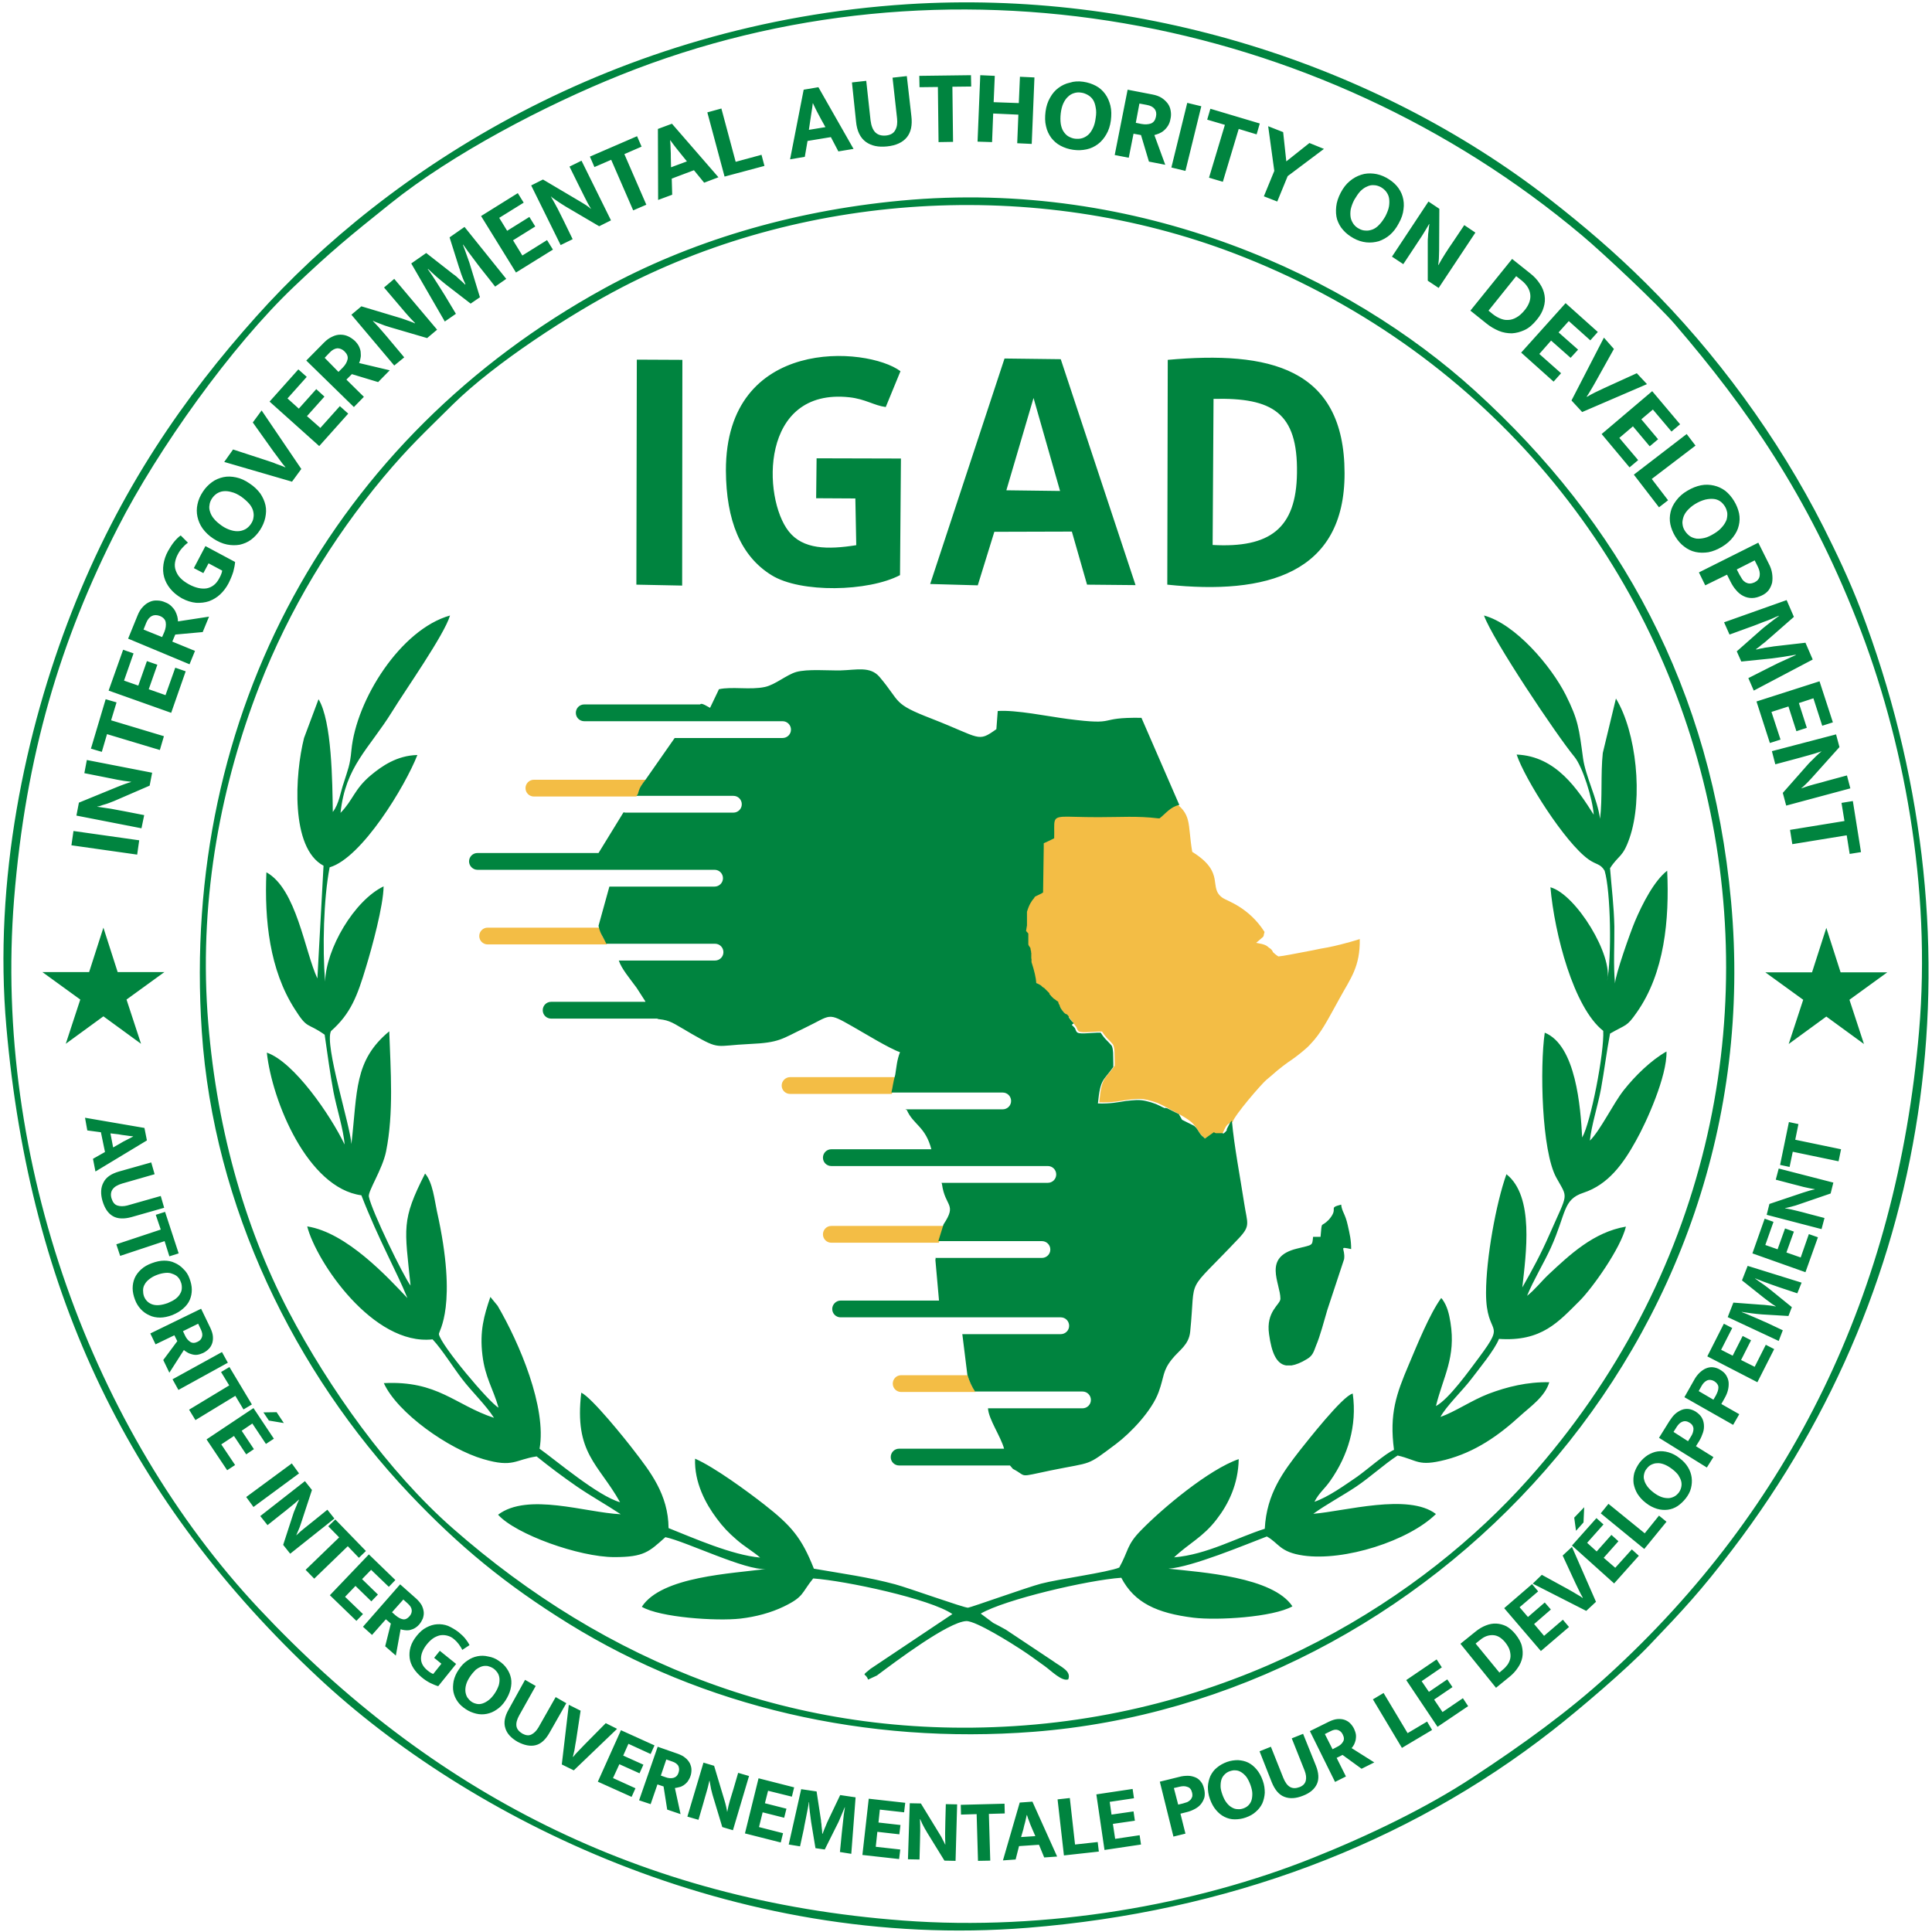 <svg xmlns="http://www.w3.org/2000/svg" xmlns:xlink="http://www.w3.org/1999/xlink" width="500" zoomAndPan="magnify" viewBox="0 0 375 375" height="500" preserveAspectRatio="xMidYMid meet" version="1.0"><defs><clipPath id="8ce9207fcd"><path d="M 0 0.504 L 375 0.504 L 375 374.754 L 0 374.754 Z M 0 0.504 " clip-rule="nonzero"/></clipPath></defs><path fill="#f3bd45" d="M 116.348 180.055 L 94.652 180.055 C 93.73 180.055 93.023 180.805 93.023 181.684 C 93.023 182.609 93.773 183.312 94.652 183.312 L 117.797 183.312 L 117.797 183.27 L 117.621 182.918 C 117.051 181.816 116.652 181.551 116.348 180.055 M 173.812 209.07 L 153.352 209.07 C 152.473 209.07 151.723 209.82 151.723 210.699 C 151.723 211.625 152.473 212.328 153.352 212.328 L 173.109 212.328 C 173.375 211.359 173.418 210.609 173.812 209.07 Z M 183.23 237.953 L 161.359 237.953 C 160.438 237.953 159.734 238.703 159.734 239.582 C 159.734 240.508 160.48 241.211 161.359 241.211 L 182.219 241.211 Z M 187.805 266.926 L 174.914 266.926 C 173.988 266.926 173.285 267.672 173.285 268.555 C 173.285 269.477 174.031 270.184 174.914 270.184 L 189.348 270.184 C 188.773 269.348 188.246 268.332 187.805 266.926 Z M 125.367 151.348 L 103.629 151.348 C 102.707 151.348 102 152.098 102 152.977 C 102 153.902 102.75 154.605 103.629 154.605 L 123.52 154.605 L 123.871 154.121 C 124.18 152.801 124.574 152.402 125.367 151.348 Z M 239.246 217.789 C 239.641 216.422 244.789 210.48 245.758 209.641 C 246.504 209.027 247.211 208.41 247.867 207.836 C 248.66 207.176 249.363 206.648 249.98 206.207 C 251.168 205.414 252.137 204.668 252.973 203.961 C 253.457 203.566 253.898 203.172 254.336 202.688 C 256.492 200.441 257.637 198.062 260.059 193.703 C 262.125 189.918 264.02 187.672 263.93 182.258 L 263.844 182.301 C 263.094 182.52 262.434 182.742 261.773 182.918 L 261.73 182.918 L 261.641 182.961 L 261.422 183.004 C 259.836 183.445 258.164 183.84 256.273 184.148 C 255.832 184.238 255.348 184.324 254.777 184.457 C 251.082 185.16 249.145 185.559 248.133 185.645 C 247.648 185.34 247.297 185.031 247.078 184.809 C 246.988 184.547 246.812 184.238 246.285 183.93 C 245.891 183.531 245.406 183.27 244.039 183.047 L 243.82 183.004 C 245.715 181.332 245.055 182.168 245.449 180.891 C 242.414 176.137 238.277 174.902 237.398 174.332 C 234.316 172.305 238.102 169.488 231.414 165.348 C 230.445 159.668 231.5 158.039 227.406 155.309 C 225.691 155.664 224.77 156.984 223.535 157.906 C 223.273 157.996 222.918 158.082 222.523 158.082 C 218.477 157.555 215.309 157.863 210.949 157.863 C 207.43 157.863 205.363 157.73 204.129 157.777 C 201.93 157.906 202.504 158.656 202.371 161.957 L 201.578 162.355 L 200.348 162.926 L 200.348 163.586 L 200.215 172.438 C 199.73 172.746 199.246 172.922 198.762 173.188 C 198.324 173.363 198.016 173.496 197.617 174.023 C 197.09 174.551 196.605 175.387 196.211 176.707 C 195.859 177.543 195.727 178.25 195.684 178.867 C 195.637 179.219 195.551 179.57 195.508 179.965 C 195.637 180.098 195.812 180.23 195.945 180.449 C 196.211 181.199 196.652 181.992 197.18 183.004 C 197.617 183.93 198.016 184.723 198.277 185.426 C 198.805 187.012 199.16 188.551 199.203 189.477 C 199.422 189.566 199.73 189.742 200.125 189.961 C 200.391 190.18 200.742 190.445 201.184 190.797 C 203.426 192.559 202.105 192.117 204 193.617 C 204.262 193.879 204.309 193.926 204.352 193.879 C 204.746 194.188 205.23 194.672 205.672 195.199 C 205.758 195.465 205.848 195.73 206.156 196.125 C 206.727 196.918 206.859 196.875 207.078 196.918 C 207.738 197.754 208.398 198.637 208.926 199.383 C 209.367 200.441 209.148 200.484 213.195 200.219 L 213.898 200.219 C 214.516 201.188 215 201.629 215.352 201.98 C 215.57 202.246 215.836 202.465 216.055 202.773 C 216.188 203.039 216.277 203.434 216.32 204.094 L 216.363 206.207 C 216.363 206.43 216.363 206.648 216.363 206.867 C 214.34 209.688 213.812 209.07 213.371 213.957 C 215.836 214.047 217.465 213.691 218.828 213.473 C 219.531 213.387 220.234 213.34 220.895 213.297 C 222.039 213.254 223.359 213.605 224.68 214.09 C 225.297 214.352 225.957 214.707 226.703 215.102 C 228.199 215.938 230.621 217.039 231.633 218.184 C 231.895 218.492 232.117 218.758 232.293 219.02 C 232.512 219.418 232.82 219.945 233.262 220.387 C 233.789 221.047 234.492 221.531 235.902 221.75 L 235.945 221.75 C 236.164 221.574 236.34 221.398 236.516 221.18 C 236.957 220.695 237.176 220.254 237.352 219.855 C 237.66 219.242 237.879 218.668 238.234 218.316 C 238.453 218.098 238.762 217.918 239.199 217.789 Z M 239.246 217.789 " fill-opacity="1" fill-rule="evenodd"/><g clip-path="url(#8ce9207fcd)"><path fill="#00843f" d="M 347.227 217.789 L 349.074 218.184 L 348.457 221.223 L 357.348 223.07 L 356.863 225.406 L 347.973 223.555 L 347.359 226.504 L 345.512 226.109 Z M 342.914 235.797 L 343.441 233.684 L 350 231.48 C 350.438 231.348 350.879 231.215 351.273 231.086 C 351.715 230.953 352.023 230.91 352.242 230.863 L 352.242 230.82 C 351.496 230.688 350.746 230.555 350.043 230.379 C 349.34 230.203 348.59 229.984 347.844 229.809 L 344.676 228.973 L 345.246 226.812 L 355.852 229.543 L 355.324 231.656 L 349.293 233.727 C 349.031 233.816 348.766 233.902 348.504 233.992 C 348.238 234.078 347.973 234.121 347.711 234.211 C 347.445 234.254 347.227 234.344 347.008 234.387 C 346.785 234.43 346.609 234.477 346.477 234.477 L 346.477 234.52 C 347.27 234.652 348.02 234.828 348.723 235.004 C 349.426 235.18 350.176 235.355 350.922 235.574 L 354.133 236.414 L 353.562 238.57 Z M 340.141 243.281 L 342.52 236.543 L 344.234 237.16 L 342.648 241.652 L 345.027 242.488 L 346.477 238.438 L 348.195 239.055 L 346.742 243.105 L 349.516 244.074 L 351.098 239.539 L 352.859 240.156 L 350.438 246.934 Z M 335.348 255.652 L 336.445 252.836 L 341.684 253.23 C 341.902 253.23 342.168 253.277 342.43 253.277 C 342.695 253.32 342.957 253.32 343.223 253.363 C 343.484 253.406 343.75 253.406 343.969 253.453 C 344.234 253.496 344.453 253.539 344.629 253.582 L 344.676 253.539 C 344.5 253.453 344.32 253.32 344.102 253.188 C 343.883 253.055 343.664 252.879 343.441 252.703 C 343.223 252.527 343.004 252.395 342.781 252.219 C 342.562 252.043 342.387 251.91 342.211 251.777 L 338.117 248.52 L 339.219 245.703 L 349.691 248.961 L 348.855 251.031 C 347.711 250.633 346.566 250.281 345.422 249.887 C 344.277 249.488 343.133 249.094 341.988 248.652 L 340.672 248.125 L 340.672 248.168 C 341.199 248.562 341.77 248.961 342.344 249.355 C 342.914 249.797 343.441 250.148 343.84 250.5 L 347.797 253.715 L 347.137 255.434 L 341.988 255.125 C 341.328 255.082 340.672 254.992 339.922 254.906 C 339.219 254.816 338.602 254.727 338.074 254.641 L 338.074 254.684 C 338.469 254.816 338.867 254.992 339.305 255.168 C 339.746 255.344 340.141 255.52 340.539 255.695 C 340.934 255.875 341.375 256.051 341.77 256.227 C 342.168 256.402 342.52 256.578 342.871 256.711 L 346.039 258.207 L 345.246 260.277 Z M 331.387 263.27 L 334.598 256.93 L 336.227 257.766 L 334.07 261.992 L 336.312 263.137 L 338.25 259.309 L 339.879 260.145 L 337.941 263.977 L 340.582 265.297 L 342.738 261.023 L 344.367 261.859 L 341.109 268.289 Z M 332.574 271.68 L 333.059 270.844 C 333.191 270.578 333.32 270.316 333.41 270.051 C 333.496 269.785 333.543 269.523 333.543 269.301 C 333.543 269.039 333.453 268.816 333.32 268.641 C 333.191 268.422 332.969 268.246 332.707 268.07 C 332.223 267.805 331.738 267.762 331.34 267.938 C 330.902 268.156 330.551 268.508 330.285 268.992 L 329.715 270.008 Z M 326.941 271.195 L 328.832 267.848 C 329.141 267.277 329.492 266.836 329.891 266.441 C 330.285 266.09 330.68 265.781 331.121 265.605 C 331.562 265.426 332 265.34 332.441 265.383 C 332.883 265.426 333.367 265.559 333.805 265.824 C 334.332 266.133 334.773 266.484 335.039 266.926 C 335.301 267.363 335.477 267.805 335.523 268.289 C 335.566 268.773 335.523 269.301 335.391 269.832 C 335.258 270.359 335.039 270.887 334.73 271.414 L 334.113 272.516 L 337.59 274.496 L 336.402 276.566 Z M 327.645 279.738 L 328.172 278.902 C 328.348 278.637 328.48 278.371 328.57 278.109 C 328.656 277.844 328.703 277.578 328.703 277.359 C 328.703 277.094 328.613 276.875 328.523 276.699 C 328.395 276.48 328.219 276.305 327.91 276.125 C 327.426 275.82 326.984 275.773 326.547 275.949 C 326.105 276.125 325.754 276.48 325.445 276.965 L 324.828 277.934 Z M 322.012 279.078 L 324.039 275.82 C 324.391 275.289 324.742 274.805 325.137 274.453 C 325.531 274.102 325.973 273.836 326.414 273.66 C 326.852 273.484 327.293 273.441 327.734 273.484 C 328.172 273.527 328.656 273.707 329.098 273.969 C 329.625 274.32 330.02 274.672 330.285 275.113 C 330.551 275.555 330.68 275.996 330.727 276.523 C 330.77 277.008 330.727 277.535 330.551 278.062 C 330.375 278.594 330.152 279.121 329.844 279.648 L 329.184 280.707 L 332.574 282.82 L 331.297 284.844 Z M 321 289.73 C 321.527 290.129 322.012 290.391 322.496 290.57 C 322.98 290.746 323.422 290.789 323.816 290.789 C 324.215 290.789 324.609 290.656 324.961 290.48 C 325.312 290.305 325.578 290.039 325.84 289.73 C 326.062 289.422 326.238 289.07 326.324 288.676 C 326.414 288.277 326.414 287.926 326.324 287.531 C 326.238 287.133 326.016 286.738 325.754 286.297 C 325.445 285.902 325.051 285.504 324.52 285.109 C 323.992 284.711 323.465 284.406 322.98 284.227 C 322.496 284.051 322.059 283.965 321.617 284.008 C 321.223 284.008 320.824 284.141 320.473 284.316 C 320.121 284.492 319.855 284.758 319.594 285.109 C 319.328 285.418 319.195 285.77 319.109 286.164 C 319.02 286.562 319.02 286.914 319.152 287.309 C 319.242 287.707 319.461 288.102 319.77 288.543 C 320.078 288.938 320.473 289.336 321 289.73 Z M 318.23 283.922 C 318.711 283.305 319.242 282.82 319.855 282.422 C 320.473 282.07 321.09 281.805 321.75 281.719 C 322.41 281.629 323.113 281.676 323.859 281.895 C 324.609 282.113 325.312 282.469 326.016 283.039 C 326.723 283.566 327.25 284.141 327.645 284.801 C 328.043 285.461 328.262 286.121 328.348 286.781 C 328.438 287.488 328.395 288.148 328.219 288.852 C 328.043 289.555 327.688 290.215 327.207 290.832 C 326.723 291.449 326.191 291.934 325.621 292.328 C 325.004 292.727 324.391 292.945 323.73 293.035 C 323.07 293.121 322.363 293.078 321.617 292.859 C 320.914 292.637 320.164 292.285 319.461 291.715 C 318.758 291.184 318.23 290.57 317.832 289.953 C 317.438 289.293 317.215 288.633 317.086 287.969 C 316.996 287.266 317.039 286.605 317.215 285.902 C 317.438 285.195 317.789 284.535 318.23 283.922 Z M 310.703 293.738 L 312.199 291.891 L 319.242 297.613 L 322.012 294.18 L 323.465 295.367 L 319.152 300.652 Z M 305.117 299.992 L 309.867 294.664 L 311.234 295.895 L 308.062 299.461 L 309.914 301.137 L 312.773 297.922 L 314.137 299.152 L 311.277 302.367 L 313.52 304.305 L 316.734 300.738 L 318.098 301.973 L 313.301 307.344 Z M 299.266 305.672 L 304.41 308.488 C 304.59 308.578 304.766 308.707 305.027 308.84 C 305.25 308.973 305.512 309.105 305.777 309.281 C 306.039 309.414 306.262 309.59 306.523 309.723 C 306.789 309.852 306.965 310.031 307.184 310.16 L 307.227 310.117 C 307.008 309.723 306.746 309.281 306.48 308.707 C 306.215 308.18 305.996 307.695 305.777 307.254 L 303.312 301.93 L 305.117 300.254 L 309.781 310.91 L 307.887 312.672 L 297.504 307.387 Z M 307.359 295.5 L 305.906 297.129 L 305.555 294.574 L 307.492 292.551 Z M 291.961 312.145 L 297.371 307.477 L 298.559 308.883 L 294.953 311.965 L 296.578 313.859 L 299.836 311.043 L 301.023 312.406 L 297.77 315.227 L 299.703 317.516 L 303.355 314.387 L 304.543 315.797 L 299.086 320.465 Z M 291.035 324.648 L 291.652 324.117 C 292.047 323.812 292.355 323.457 292.621 323.105 C 292.883 322.711 293.059 322.312 293.148 321.875 C 293.234 321.434 293.191 320.949 293.059 320.422 C 292.926 319.891 292.621 319.363 292.137 318.746 C 291.43 317.91 290.684 317.426 289.805 317.383 C 288.969 317.34 288.133 317.602 287.297 318.309 L 286.414 319.012 Z M 286.414 316.68 C 287.074 316.148 287.734 315.754 288.438 315.488 C 289.098 315.227 289.805 315.094 290.465 315.137 C 291.125 315.18 291.785 315.355 292.398 315.664 C 293.016 316.016 293.586 316.5 294.16 317.207 C 294.777 318 295.215 318.746 295.391 319.496 C 295.566 320.246 295.613 320.992 295.48 321.695 C 295.348 322.402 295.039 323.105 294.598 323.723 C 294.16 324.383 293.633 324.957 292.973 325.484 L 290.375 327.598 L 283.469 319.055 Z M 272.949 326.102 L 278.848 322.094 L 279.859 323.633 L 275.941 326.32 L 277.352 328.391 L 280.914 325.969 L 281.926 327.465 L 278.363 329.887 L 279.992 332.309 L 283.949 329.621 L 284.965 331.164 L 279.023 335.172 Z M 266.48 329.844 L 268.551 328.609 L 273.215 336.402 L 277 334.156 L 277.965 335.785 L 272.113 339.266 Z M 258.648 339.527 L 259.484 339.09 C 260.059 338.824 260.453 338.473 260.672 338.074 C 260.938 337.68 260.895 337.195 260.629 336.668 C 260.41 336.184 260.059 335.918 259.66 335.785 C 259.266 335.656 258.781 335.742 258.211 336.051 L 257.152 336.578 Z M 254.25 336.008 L 257.988 334.156 C 258.562 333.895 259.047 333.719 259.574 333.672 C 260.059 333.629 260.543 333.672 260.938 333.805 C 261.332 333.938 261.73 334.156 262.039 334.465 C 262.348 334.773 262.609 335.125 262.828 335.566 C 263.008 335.961 263.137 336.359 263.184 336.711 C 263.227 337.062 263.184 337.414 263.137 337.723 C 263.051 338.031 262.961 338.34 262.828 338.605 C 262.699 338.867 262.523 339.09 262.348 339.309 L 266.746 342.082 L 264.281 343.316 L 260.586 340.629 L 259.441 341.203 L 261.246 344.812 L 259.133 345.871 Z M 244.48 339.926 L 246.68 339.043 L 249.102 345.121 C 249.453 345.957 249.848 346.531 250.379 346.84 C 250.906 347.145 251.52 347.145 252.227 346.883 C 252.93 346.617 253.324 346.176 253.457 345.605 C 253.59 345.031 253.5 344.418 253.238 343.711 L 250.73 337.414 L 252.93 336.535 L 255.395 342.656 C 255.965 344.062 256.055 345.297 255.613 346.266 C 255.172 347.234 254.293 348.027 252.887 348.555 C 251.566 349.082 250.379 349.172 249.32 348.773 C 248.266 348.379 247.473 347.453 246.855 345.957 Z M 237.266 348.336 C 237.484 348.953 237.75 349.48 238.055 349.875 C 238.363 350.273 238.672 350.582 239.07 350.801 C 239.422 351.02 239.816 351.152 240.168 351.152 C 240.566 351.195 240.918 351.152 241.312 351.02 C 241.664 350.891 242.016 350.711 242.281 350.449 C 242.543 350.184 242.766 349.875 242.898 349.48 C 243.027 349.082 243.074 348.645 243.074 348.16 C 243.074 347.676 242.941 347.102 242.723 346.484 C 242.5 345.871 242.238 345.34 241.93 344.902 C 241.621 344.504 241.27 344.195 240.918 343.977 C 240.566 343.758 240.168 343.625 239.816 343.625 C 239.422 343.578 239.07 343.668 238.672 343.801 C 238.277 343.934 237.969 344.152 237.703 344.418 C 237.441 344.68 237.219 344.988 237.09 345.387 C 236.957 345.781 236.914 346.223 236.914 346.75 C 236.914 347.145 237.043 347.719 237.266 348.336 Z M 238.145 341.996 C 238.895 341.73 239.598 341.641 240.301 341.641 C 241.004 341.688 241.664 341.82 242.281 342.125 C 242.898 342.434 243.426 342.875 243.91 343.449 C 244.395 344.02 244.789 344.723 245.098 345.605 C 245.406 346.441 245.492 347.234 245.492 347.984 C 245.449 348.73 245.273 349.438 245.008 350.051 C 244.699 350.668 244.305 351.195 243.734 351.68 C 243.203 352.164 242.543 352.52 241.797 352.781 C 241.047 353.047 240.344 353.133 239.641 353.133 C 238.938 353.133 238.277 352.957 237.66 352.648 C 237.043 352.34 236.516 351.902 236.031 351.328 C 235.547 350.758 235.152 350.051 234.844 349.172 C 234.535 348.336 234.449 347.543 234.449 346.793 C 234.492 346.047 234.668 345.34 234.934 344.723 C 235.242 344.109 235.637 343.535 236.207 343.094 C 236.781 342.609 237.441 342.258 238.145 341.996 Z M 228.684 350.273 L 229.609 350.051 C 229.918 349.965 230.18 349.875 230.445 349.789 C 230.707 349.656 230.883 349.523 231.059 349.348 C 231.234 349.172 231.324 348.953 231.414 348.73 C 231.457 348.512 231.457 348.203 231.367 347.895 C 231.234 347.324 230.93 346.969 230.488 346.84 C 230.047 346.66 229.562 346.66 228.992 346.793 L 227.848 347.059 Z M 225.121 345.824 L 228.859 344.902 C 229.477 344.723 230.047 344.68 230.574 344.68 C 231.105 344.68 231.59 344.812 232.027 344.988 C 232.469 345.164 232.82 345.473 233.086 345.824 C 233.391 346.176 233.566 346.617 233.699 347.145 C 233.875 347.762 233.875 348.336 233.789 348.82 C 233.656 349.305 233.438 349.742 233.129 350.141 C 232.82 350.535 232.426 350.844 231.941 351.109 C 231.457 351.371 230.93 351.594 230.355 351.727 L 229.125 352.035 L 230.094 355.906 L 227.762 356.48 Z M 212.801 348.289 L 219.84 347.234 L 220.105 349.039 L 215.395 349.742 L 215.746 352.211 L 220.016 351.594 L 220.281 353.398 L 216.012 354.016 L 216.453 356.922 L 221.203 356.215 L 221.469 358.023 L 214.383 359.078 Z M 205.273 349.258 L 207.652 348.996 L 208.664 358.02 L 213.062 357.539 L 213.285 359.387 L 206.508 360.137 Z M 197.926 349.875 L 200.391 349.699 L 205.188 360.355 L 202.68 360.531 L 201.668 358.066 L 197.793 358.328 L 197.133 360.926 L 194.672 361.102 Z M 198.191 356.57 L 200.961 356.391 L 200.348 354.984 C 200.172 354.543 199.949 354.102 199.82 353.664 C 199.641 353.223 199.465 352.781 199.336 352.297 L 199.289 352.297 C 199.203 352.738 199.07 353.223 198.984 353.664 C 198.852 354.148 198.719 354.586 198.629 355.07 Z M 194.977 350.098 L 195.023 351.988 L 191.941 352.078 L 192.207 361.148 L 189.828 361.191 L 189.566 352.121 L 186.531 352.211 L 186.484 350.316 Z M 176.586 350.008 L 178.742 350.051 L 182.352 355.953 C 182.613 356.348 182.832 356.746 183.008 357.141 C 183.23 357.535 183.363 357.801 183.449 358.02 L 183.492 358.02 C 183.449 357.273 183.449 356.523 183.449 355.777 C 183.449 355.027 183.492 354.277 183.492 353.488 L 183.582 350.184 L 185.781 350.227 L 185.473 361.191 L 183.316 361.148 L 179.973 355.73 C 179.84 355.512 179.711 355.246 179.535 354.984 C 179.402 354.719 179.27 354.5 179.137 354.234 C 179.004 354.016 178.918 353.793 178.828 353.574 C 178.742 353.398 178.652 353.223 178.609 353.09 L 178.566 353.09 C 178.609 353.883 178.609 354.676 178.609 355.379 C 178.609 356.129 178.566 356.875 178.566 357.625 L 178.477 360.926 L 176.234 360.883 Z M 168.621 349.129 L 175.707 349.922 L 175.484 351.77 L 170.777 351.242 L 170.512 353.75 L 174.781 354.234 L 174.562 356.039 L 170.293 355.555 L 169.984 358.461 L 174.738 358.988 L 174.516 360.84 L 167.391 360.047 Z M 155.508 347.277 L 158.5 347.719 L 159.293 352.914 C 159.336 353.133 159.379 353.398 159.379 353.664 C 159.426 353.926 159.469 354.191 159.469 354.453 C 159.512 354.719 159.512 354.984 159.555 355.203 C 159.555 355.469 159.602 355.688 159.602 355.906 L 159.688 355.906 C 159.734 355.73 159.82 355.512 159.91 355.293 C 159.996 355.07 160.086 354.809 160.215 354.543 C 160.305 354.277 160.438 354.059 160.523 353.793 C 160.613 353.574 160.746 353.355 160.832 353.133 L 163.078 348.422 L 166.07 348.863 L 165.234 359.828 L 163.031 359.473 C 163.164 358.285 163.254 357.055 163.383 355.863 C 163.516 354.676 163.648 353.441 163.781 352.211 L 164 350.801 L 163.957 350.801 C 163.691 351.418 163.43 352.035 163.164 352.695 C 162.902 353.355 162.637 353.926 162.371 354.41 L 160.086 358.988 L 158.281 358.727 L 157.445 353.664 C 157.355 353.004 157.27 352.34 157.18 351.637 C 157.094 350.934 157.047 350.316 157.047 349.789 L 157.004 349.789 C 156.961 350.184 156.871 350.625 156.785 351.066 C 156.695 351.504 156.609 351.945 156.52 352.43 C 156.434 352.871 156.344 353.309 156.258 353.75 C 156.168 354.191 156.082 354.586 156.035 354.938 L 155.289 358.375 L 153.09 358.02 Z M 147.234 345.164 L 154.145 346.926 L 153.703 348.73 L 149.082 347.586 L 148.469 350.008 L 152.648 351.066 L 152.207 352.824 L 148.027 351.77 L 147.324 354.633 L 151.988 355.82 L 151.547 357.625 L 144.594 355.863 Z M 136.543 342.125 L 138.609 342.742 L 140.59 349.348 C 140.723 349.789 140.855 350.227 140.945 350.668 C 141.031 351.109 141.121 351.418 141.121 351.637 L 141.164 351.637 C 141.297 350.891 141.473 350.184 141.691 349.438 C 141.91 348.73 142.133 347.984 142.352 347.277 L 143.277 344.109 L 145.387 344.723 L 142.262 355.246 L 140.195 354.633 L 138.348 348.512 C 138.258 348.246 138.215 347.984 138.129 347.676 C 138.039 347.41 137.996 347.145 137.953 346.883 C 137.906 346.617 137.863 346.398 137.82 346.176 C 137.773 345.957 137.773 345.781 137.73 345.648 L 137.688 345.648 C 137.512 346.441 137.336 347.191 137.117 347.895 C 136.895 348.598 136.719 349.305 136.5 350.051 L 135.574 353.223 L 133.418 352.605 Z M 128.27 344.637 L 129.152 344.945 C 129.723 345.164 130.25 345.207 130.734 345.078 C 131.176 344.945 131.527 344.637 131.703 344.062 C 131.879 343.578 131.836 343.141 131.66 342.742 C 131.438 342.391 131.043 342.082 130.473 341.906 L 129.328 341.512 Z M 127.656 339.043 L 131.57 340.41 C 132.145 340.629 132.629 340.852 133.023 341.203 C 133.418 341.512 133.684 341.863 133.902 342.258 C 134.078 342.656 134.211 343.051 134.211 343.492 C 134.211 343.934 134.168 344.371 133.992 344.812 C 133.859 345.207 133.641 345.562 133.418 345.871 C 133.199 346.133 132.934 346.355 132.672 346.531 C 132.406 346.707 132.098 346.84 131.836 346.883 C 131.527 346.969 131.262 347.016 131 347.059 L 132.098 352.121 L 129.504 351.242 L 128.797 346.75 L 127.609 346.355 L 126.289 350.184 L 124.047 349.438 Z M 120.527 335.832 L 127.039 338.781 L 126.289 340.453 L 121.977 338.473 L 120.965 340.762 L 124.883 342.523 L 124.133 344.195 L 120.219 342.434 L 118.984 345.121 L 123.344 347.102 L 122.594 348.773 L 116.039 345.824 Z M 112.695 332.043 L 111.812 337.855 C 111.77 338.031 111.727 338.297 111.684 338.559 C 111.637 338.824 111.594 339.09 111.551 339.398 C 111.508 339.66 111.461 339.969 111.375 340.234 C 111.328 340.496 111.242 340.762 111.199 340.98 L 111.242 341.027 C 111.508 340.676 111.859 340.277 112.297 339.836 C 112.738 339.398 113.09 339 113.441 338.648 L 117.578 334.465 L 119.777 335.566 L 111.375 343.625 L 109.043 342.48 L 110.406 330.898 Z M 101.914 326.055 L 103.98 327.246 L 100.77 332.969 C 100.328 333.762 100.152 334.465 100.242 335.039 C 100.328 335.609 100.727 336.094 101.387 336.492 C 102.047 336.844 102.617 336.93 103.145 336.668 C 103.672 336.402 104.113 335.961 104.508 335.301 L 107.855 329.402 L 109.922 330.59 L 106.664 336.316 C 105.918 337.637 105.039 338.473 103.98 338.738 C 102.969 339 101.781 338.781 100.461 338.078 C 99.23 337.371 98.395 336.492 98.086 335.434 C 97.734 334.379 97.953 333.145 98.746 331.781 Z M 91.223 325.441 C 90.867 325.969 90.605 326.496 90.473 326.98 C 90.34 327.465 90.297 327.906 90.34 328.344 C 90.387 328.742 90.516 329.137 90.691 329.445 C 90.914 329.754 91.176 330.062 91.484 330.281 C 91.793 330.504 92.145 330.637 92.539 330.723 C 92.938 330.812 93.289 330.766 93.684 330.637 C 94.082 330.504 94.477 330.281 94.871 329.977 C 95.27 329.668 95.664 329.227 96.016 328.699 C 96.414 328.125 96.633 327.598 96.809 327.113 C 96.941 326.629 96.984 326.188 96.941 325.746 C 96.898 325.352 96.766 324.957 96.547 324.648 C 96.324 324.34 96.062 324.031 95.711 323.812 C 95.355 323.59 95.004 323.457 94.652 323.371 C 94.258 323.328 93.906 323.328 93.508 323.457 C 93.113 323.59 92.719 323.812 92.32 324.117 C 91.969 324.473 91.574 324.91 91.223 325.441 Z M 96.809 322.359 C 97.469 322.797 97.996 323.281 98.395 323.898 C 98.789 324.473 99.055 325.086 99.184 325.746 C 99.316 326.41 99.273 327.113 99.098 327.859 C 98.922 328.609 98.57 329.359 98.086 330.105 C 97.602 330.855 97.027 331.426 96.414 331.824 C 95.797 332.266 95.137 332.527 94.477 332.66 C 93.816 332.793 93.113 332.793 92.41 332.617 C 91.703 332.441 91.043 332.176 90.387 331.734 C 89.727 331.297 89.195 330.812 88.801 330.238 C 88.406 329.668 88.141 329.051 88.008 328.391 C 87.875 327.73 87.922 327.023 88.051 326.277 C 88.23 325.527 88.535 324.777 89.066 324.031 C 89.547 323.281 90.121 322.711 90.738 322.312 C 91.352 321.875 92.012 321.609 92.672 321.477 C 93.332 321.344 94.035 321.344 94.742 321.52 C 95.531 321.652 96.191 321.918 96.809 322.359 Z M 88.977 316.766 C 89.504 317.207 89.945 317.602 90.297 318.043 C 90.648 318.484 90.914 318.879 91.133 319.32 L 89.727 320.246 C 89.547 319.848 89.285 319.453 89.02 319.098 C 88.758 318.746 88.449 318.438 88.141 318.176 C 87.789 317.867 87.395 317.645 86.953 317.516 C 86.512 317.383 86.074 317.34 85.633 317.383 C 85.191 317.426 84.754 317.602 84.27 317.867 C 83.828 318.129 83.344 318.57 82.906 319.098 C 82.113 320.066 81.715 321.035 81.715 321.918 C 81.715 322.797 82.156 323.547 82.949 324.207 C 83.434 324.602 83.785 324.824 84.094 324.91 L 85.676 322.93 L 84.27 321.785 L 85.367 320.422 L 88.535 322.973 L 85.059 327.289 C 84.578 327.156 84.094 326.938 83.52 326.672 C 82.992 326.41 82.375 326.012 81.805 325.527 C 81.188 325 80.66 324.426 80.266 323.812 C 79.867 323.195 79.605 322.535 79.516 321.828 C 79.43 321.125 79.473 320.422 79.691 319.672 C 79.914 318.922 80.309 318.219 80.879 317.516 C 81.453 316.809 82.066 316.238 82.773 315.887 C 83.434 315.531 84.137 315.312 84.84 315.27 C 85.543 315.227 86.25 315.312 86.953 315.578 C 87.656 315.887 88.316 316.281 88.977 316.766 Z M 76.086 312.934 L 76.789 313.551 C 77.273 313.949 77.711 314.211 78.195 314.301 C 78.68 314.387 79.078 314.168 79.473 313.727 C 79.824 313.332 79.957 312.934 79.914 312.496 C 79.867 312.055 79.605 311.66 79.164 311.262 L 78.285 310.469 Z M 77.668 307.52 L 80.793 310.293 C 81.23 310.691 81.586 311.129 81.848 311.57 C 82.066 312.012 82.199 312.449 82.246 312.891 C 82.289 313.332 82.199 313.773 82.066 314.168 C 81.891 314.562 81.672 314.961 81.363 315.312 C 81.055 315.664 80.75 315.887 80.441 316.062 C 80.133 316.238 79.781 316.324 79.473 316.414 C 79.164 316.457 78.855 316.457 78.547 316.414 C 78.238 316.371 77.977 316.324 77.758 316.238 L 76.832 321.344 L 74.766 319.539 L 75.863 315.137 L 74.895 314.301 L 72.211 317.34 L 70.453 315.754 Z M 71.598 301.707 L 76.742 306.684 L 75.469 308.004 L 72.035 304.703 L 70.277 306.508 L 73.355 309.5 L 72.078 310.82 L 69 307.828 L 66.977 309.941 L 70.453 313.289 L 69.176 314.609 L 64.027 309.633 Z M 71.023 301.047 L 69.66 302.367 L 67.504 300.121 L 60.992 306.418 L 59.32 304.703 L 65.832 298.406 L 63.719 296.25 L 65.082 294.926 Z M 59.188 287.488 L 60.551 289.203 L 58.395 295.766 C 58.262 296.203 58.086 296.645 57.91 297.039 C 57.734 297.438 57.602 297.746 57.516 297.965 L 57.516 298.008 C 58.043 297.48 58.613 296.996 59.23 296.512 C 59.805 296.027 60.418 295.586 60.992 295.102 L 63.543 293.035 L 64.906 294.75 L 56.328 301.574 L 54.965 299.859 L 56.941 293.781 C 57.031 293.52 57.117 293.254 57.25 292.988 C 57.34 292.727 57.473 292.461 57.559 292.242 C 57.648 291.977 57.734 291.758 57.824 291.582 C 57.91 291.406 58 291.23 58.043 291.098 L 58.043 291.055 C 57.473 291.582 56.855 292.109 56.281 292.551 C 55.711 293.035 55.141 293.473 54.523 293.957 L 51.926 296.027 L 50.52 294.266 Z M 58.043 285.988 L 49.199 292.504 L 47.789 290.57 L 56.637 284.051 Z M 52.191 275.73 L 51.133 274.145 L 53.688 274.102 L 55.094 276.215 Z M 49.199 273.309 L 53.16 279.254 L 51.617 280.266 L 48.98 276.305 L 46.91 277.711 L 49.285 281.277 L 47.789 282.289 L 45.414 278.723 L 42.949 280.355 L 45.633 284.359 L 44.094 285.371 L 40.09 279.387 Z M 48.891 272.605 L 47.262 273.574 L 45.68 270.93 L 37.934 275.641 L 36.703 273.617 L 44.492 268.906 L 42.906 266.309 L 44.535 265.34 Z M 44.227 264.504 L 34.633 269.785 L 33.488 267.719 L 43.082 262.434 Z M 35.516 258.383 L 35.91 259.219 C 36.176 259.793 36.527 260.188 36.922 260.453 C 37.316 260.715 37.801 260.715 38.328 260.453 C 38.812 260.23 39.078 259.926 39.211 259.484 C 39.344 259.086 39.254 258.602 38.988 258.031 L 38.461 256.93 Z M 39.035 254.023 L 40.84 257.766 C 41.102 258.34 41.277 258.867 41.32 259.352 C 41.367 259.836 41.32 260.32 41.191 260.715 C 41.059 261.113 40.84 261.508 40.531 261.816 C 40.223 262.125 39.871 262.391 39.43 262.609 C 39.035 262.785 38.637 262.918 38.285 262.961 C 37.934 263.008 37.582 262.961 37.273 262.875 C 36.965 262.785 36.656 262.699 36.395 262.523 C 36.129 262.391 35.91 262.215 35.691 262.039 L 32.875 266.441 L 31.688 263.977 L 34.414 260.32 L 33.844 259.176 L 30.191 260.938 L 29.176 258.824 Z M 30.453 247.465 C 29.836 247.684 29.355 247.992 28.957 248.301 C 28.562 248.609 28.254 248.961 28.078 249.312 C 27.859 249.664 27.77 250.062 27.77 250.457 C 27.77 250.855 27.812 251.207 27.945 251.602 C 28.078 251.953 28.297 252.309 28.562 252.57 C 28.824 252.836 29.176 253.055 29.574 253.188 C 29.969 253.32 30.41 253.363 30.895 253.32 C 31.379 253.277 31.949 253.145 32.566 252.922 C 33.184 252.66 33.711 252.395 34.105 252.086 C 34.5 251.777 34.809 251.426 34.984 251.074 C 35.207 250.723 35.293 250.324 35.293 249.93 C 35.293 249.531 35.25 249.18 35.074 248.785 C 34.941 248.387 34.723 248.078 34.457 247.816 C 34.195 247.551 33.844 247.375 33.445 247.242 C 33.051 247.066 32.609 247.023 32.125 247.066 C 31.598 247.113 31.027 247.242 30.453 247.465 Z M 36.789 248.168 C 37.055 248.871 37.23 249.621 37.23 250.324 C 37.23 251.031 37.098 251.691 36.832 252.309 C 36.57 252.922 36.129 253.496 35.559 253.98 C 34.984 254.508 34.281 254.906 33.445 255.258 C 32.609 255.566 31.816 255.742 31.07 255.742 C 30.32 255.742 29.617 255.609 29 255.301 C 28.387 255.035 27.812 254.641 27.328 254.113 C 26.844 253.582 26.449 252.969 26.184 252.219 C 25.922 251.516 25.746 250.766 25.746 250.062 C 25.746 249.355 25.879 248.695 26.141 248.078 C 26.406 247.465 26.844 246.891 27.375 246.406 C 27.945 245.879 28.648 245.48 29.484 245.176 C 30.32 244.867 31.113 244.691 31.863 244.691 C 32.609 244.691 33.312 244.82 33.93 245.129 C 34.547 245.395 35.117 245.789 35.602 246.32 C 36.129 246.805 36.527 247.418 36.789 248.168 Z M 34.68 243.281 L 32.875 243.852 L 31.949 240.902 L 23.324 243.766 L 22.578 241.52 L 31.203 238.656 L 30.234 235.797 L 32.039 235.223 Z M 29.355 225.625 L 30.012 227.914 L 23.723 229.719 C 22.84 229.984 22.227 230.336 21.875 230.82 C 21.52 231.305 21.434 231.922 21.652 232.625 C 21.875 233.332 22.227 233.816 22.797 233.992 C 23.324 234.168 23.984 234.168 24.688 233.992 L 31.203 232.141 L 31.863 234.43 L 25.523 236.234 C 24.074 236.633 22.84 236.59 21.918 236.059 C 20.992 235.531 20.332 234.562 19.895 233.109 C 19.496 231.746 19.543 230.512 20.07 229.543 C 20.555 228.531 21.566 227.828 23.105 227.387 Z M 28.035 218.934 L 28.516 221.355 L 18.527 227.387 L 18.047 224.922 L 20.379 223.602 L 19.586 219.77 L 16.945 219.418 L 16.504 216.953 Z M 21.434 219.988 L 21.961 222.719 L 23.281 221.969 C 23.676 221.707 24.117 221.484 24.559 221.266 C 24.996 221.047 25.395 220.824 25.832 220.605 L 25.832 220.562 C 25.395 220.52 24.91 220.473 24.426 220.387 C 23.941 220.34 23.457 220.254 22.973 220.164 Z M 361.219 165.395 L 359.02 165.746 L 358.445 162.133 L 347.887 163.852 L 347.445 161.078 L 358.008 159.359 L 357.434 155.84 L 359.637 155.484 Z M 356.379 142.543 L 357.039 145.008 L 351.625 151.039 C 351.273 151.434 350.879 151.832 350.527 152.184 C 350.176 152.535 349.867 152.801 349.645 152.977 L 349.645 153.02 C 350.484 152.711 351.32 152.449 352.156 152.227 C 352.992 152.008 353.871 151.789 354.75 151.523 L 358.492 150.512 L 359.152 153.02 L 346.699 156.367 L 346.039 153.902 L 351.012 148.266 C 351.23 148.047 351.449 147.781 351.715 147.562 C 351.934 147.34 352.199 147.078 352.418 146.855 C 352.637 146.637 352.859 146.461 353.035 146.285 C 353.211 146.109 353.387 145.977 353.52 145.887 L 353.52 145.844 C 352.637 146.152 351.758 146.418 350.922 146.637 C 350.086 146.855 349.25 147.121 348.371 147.34 L 344.586 148.352 L 343.926 145.801 Z M 353.168 132.238 L 355.762 140.207 L 353.695 140.867 L 351.98 135.539 L 349.164 136.465 L 350.703 141.266 L 348.68 141.926 L 347.137 137.125 L 343.84 138.184 L 345.598 143.555 L 343.531 144.215 L 340.934 136.156 Z M 346.785 116.477 L 348.195 119.734 L 343.574 123.785 C 343.355 123.961 343.133 124.137 342.914 124.355 C 342.695 124.578 342.43 124.754 342.211 124.93 C 341.945 125.105 341.727 125.324 341.508 125.504 C 341.285 125.68 341.066 125.855 340.848 125.988 L 340.891 126.074 C 341.109 126.031 341.375 125.988 341.637 125.898 C 341.945 125.855 342.254 125.809 342.562 125.723 C 342.871 125.68 343.18 125.633 343.484 125.59 C 343.793 125.547 344.059 125.504 344.32 125.457 L 350.438 124.754 L 351.848 128.012 L 340.406 134.043 L 339.352 131.621 C 340.625 130.961 341.902 130.344 343.18 129.684 C 344.453 129.023 345.73 128.406 347.051 127.836 L 348.59 127.133 L 348.547 127.086 C 347.797 127.219 347.008 127.352 346.172 127.484 C 345.336 127.617 344.586 127.703 343.969 127.793 L 337.984 128.406 L 337.105 126.426 L 341.637 122.422 C 342.211 121.891 342.871 121.406 343.531 120.879 C 344.191 120.352 344.805 119.91 345.289 119.559 L 345.246 119.516 C 344.805 119.691 344.32 119.91 343.84 120.129 C 343.355 120.352 342.824 120.527 342.344 120.703 C 341.859 120.879 341.375 121.098 340.891 121.273 C 340.406 121.453 339.965 121.629 339.57 121.758 L 335.699 123.168 L 334.641 120.789 Z M 337.105 110.531 L 337.633 111.543 C 337.809 111.852 337.984 112.16 338.16 112.426 C 338.34 112.691 338.602 112.91 338.82 113.043 C 339.086 113.176 339.352 113.262 339.613 113.262 C 339.922 113.262 340.23 113.176 340.539 113.043 C 341.152 112.734 341.461 112.336 341.551 111.766 C 341.637 111.238 341.508 110.621 341.199 110.004 L 340.582 108.77 Z M 341.285 105.336 L 343.309 109.387 C 343.664 110.047 343.883 110.707 343.969 111.324 C 344.059 111.941 344.059 112.512 343.969 113.086 C 343.84 113.613 343.617 114.098 343.309 114.539 C 342.957 114.98 342.52 115.332 341.945 115.594 C 341.285 115.902 340.672 116.078 340.055 116.078 C 339.438 116.078 338.91 115.949 338.383 115.684 C 337.855 115.418 337.371 115.023 336.973 114.539 C 336.535 114.055 336.184 113.48 335.875 112.867 L 335.215 111.543 L 330.988 113.613 L 329.758 111.105 Z M 329.055 97.809 C 328.395 98.203 327.91 98.645 327.512 99.086 C 327.117 99.523 326.852 100.008 326.723 100.449 C 326.59 100.934 326.5 101.375 326.59 101.812 C 326.633 102.254 326.809 102.695 327.074 103.09 C 327.336 103.488 327.645 103.797 327.996 104.059 C 328.395 104.324 328.789 104.457 329.273 104.543 C 329.758 104.59 330.285 104.543 330.859 104.41 C 331.43 104.281 332.047 103.973 332.707 103.574 C 333.367 103.18 333.895 102.738 334.289 102.254 C 334.688 101.812 334.949 101.328 335.125 100.891 C 335.258 100.406 335.301 99.965 335.258 99.523 C 335.168 99.086 335.039 98.645 334.773 98.246 C 334.508 97.852 334.203 97.5 333.852 97.281 C 333.453 97.016 333.059 96.883 332.574 96.84 C 332.09 96.797 331.562 96.84 330.988 96.973 C 330.328 97.148 329.715 97.41 329.055 97.809 Z M 336.578 97.234 C 337.062 98.027 337.371 98.82 337.547 99.613 C 337.723 100.449 337.68 101.242 337.5 101.992 C 337.324 102.781 336.973 103.488 336.402 104.234 C 335.875 104.941 335.125 105.602 334.246 106.129 C 333.367 106.656 332.484 107.012 331.605 107.188 C 330.727 107.316 329.891 107.316 329.098 107.141 C 328.305 106.965 327.559 106.613 326.898 106.086 C 326.238 105.602 325.664 104.941 325.18 104.148 C 324.695 103.355 324.391 102.562 324.215 101.77 C 324.039 100.934 324.082 100.141 324.258 99.395 C 324.434 98.602 324.785 97.895 325.355 97.148 C 325.887 96.441 326.59 95.781 327.512 95.254 C 328.395 94.727 329.273 94.375 330.152 94.195 C 331.035 94.02 331.871 94.066 332.66 94.242 C 333.453 94.418 334.203 94.77 334.863 95.254 C 335.523 95.781 336.094 96.441 336.578 97.234 Z M 327.383 84.246 L 329.098 86.492 L 320.605 92.965 L 323.773 97.102 L 322.012 98.469 L 317.129 92.129 Z M 320.691 75.926 L 326.105 82.352 L 324.434 83.762 L 320.824 79.492 L 318.582 81.383 L 321.836 85.258 L 320.207 86.625 L 316.953 82.75 L 314.312 84.996 L 317.965 89.309 L 316.293 90.719 L 310.879 84.246 Z M 313.258 67.734 L 309.867 73.812 C 309.738 74.031 309.605 74.25 309.473 74.516 C 309.297 74.781 309.164 75.09 308.988 75.352 C 308.812 75.66 308.637 75.926 308.461 76.234 C 308.285 76.543 308.109 76.762 307.977 76.98 L 308.02 77.027 C 308.461 76.762 309.031 76.453 309.648 76.145 C 310.309 75.836 310.879 75.574 311.41 75.309 L 317.699 72.445 L 319.68 74.559 L 307.098 79.977 L 305.027 77.73 L 311.32 65.535 Z M 303.883 58.84 L 310.133 64.434 L 308.68 66.062 L 304.5 62.32 L 302.52 64.52 L 306.305 67.867 L 304.852 69.453 L 301.066 66.105 L 298.781 68.703 L 303.004 72.445 L 301.551 74.074 L 295.258 68.441 Z M 288.922 60.293 L 289.672 60.91 C 290.113 61.262 290.594 61.57 291.125 61.793 C 291.652 62.012 292.137 62.145 292.707 62.102 C 293.234 62.102 293.809 61.922 294.336 61.617 C 294.906 61.309 295.438 60.824 296.008 60.117 C 296.801 59.105 297.152 58.094 297.02 57.125 C 296.887 56.113 296.316 55.23 295.348 54.438 L 294.293 53.602 Z M 296.977 53.031 C 297.77 53.645 298.383 54.305 298.867 55.055 C 299.352 55.758 299.66 56.508 299.793 57.301 C 299.926 58.094 299.879 58.84 299.617 59.68 C 299.395 60.473 298.957 61.262 298.297 62.055 C 297.547 62.98 296.801 63.641 295.965 64.035 C 295.129 64.434 294.293 64.652 293.457 64.699 C 292.621 64.699 291.738 64.566 290.902 64.215 C 290.066 63.859 289.23 63.375 288.484 62.762 L 285.402 60.293 L 293.5 50.258 Z M 277.262 39.117 L 279.375 40.527 L 279.332 48.672 C 279.332 49.242 279.285 49.773 279.285 50.258 C 279.242 50.785 279.199 51.137 279.156 51.402 L 279.199 51.445 C 279.641 50.652 280.078 49.902 280.562 49.156 C 281.047 48.406 281.531 47.656 282.059 46.91 L 284.215 43.695 L 286.371 45.148 L 279.242 55.891 L 277.129 54.484 L 277.129 46.953 C 277.129 46.645 277.129 46.293 277.176 45.941 C 277.176 45.59 277.219 45.281 277.262 44.973 C 277.309 44.664 277.309 44.398 277.352 44.137 C 277.395 43.871 277.395 43.695 277.438 43.52 L 277.395 43.477 C 276.91 44.312 276.469 45.059 275.988 45.809 C 275.504 46.559 275.02 47.262 274.535 48.012 L 272.379 51.27 L 270.18 49.816 Z M 262.875 38.766 C 262.523 39.426 262.301 40.086 262.168 40.656 C 262.082 41.23 262.082 41.758 262.168 42.242 C 262.258 42.727 262.477 43.125 262.742 43.52 C 263.008 43.871 263.359 44.18 263.797 44.398 C 264.195 44.621 264.633 44.754 265.074 44.754 C 265.516 44.797 265.953 44.707 266.438 44.531 C 266.879 44.355 267.316 44.047 267.715 43.609 C 268.152 43.168 268.508 42.641 268.902 41.977 C 269.254 41.273 269.52 40.613 269.605 40.043 C 269.695 39.469 269.695 38.895 269.605 38.41 C 269.52 37.926 269.297 37.531 269.035 37.18 C 268.77 36.828 268.375 36.52 267.977 36.297 C 267.539 36.078 267.098 35.945 266.656 35.945 C 266.219 35.902 265.777 35.992 265.34 36.211 C 264.898 36.387 264.457 36.695 264.02 37.137 C 263.621 37.574 263.27 38.105 262.875 38.766 Z M 269.078 34.492 C 269.871 34.934 270.574 35.461 271.102 36.078 C 271.629 36.695 272.027 37.398 272.246 38.148 C 272.465 38.895 272.555 39.734 272.422 40.613 C 272.336 41.492 272.027 42.418 271.5 43.344 C 271.016 44.27 270.441 45.016 269.781 45.59 C 269.121 46.16 268.375 46.559 267.625 46.82 C 266.836 47.043 266.043 47.129 265.207 47.043 C 264.371 46.953 263.535 46.691 262.742 46.25 C 261.949 45.809 261.246 45.281 260.719 44.664 C 260.145 44.047 259.793 43.344 259.531 42.594 C 259.309 41.848 259.266 41.008 259.355 40.129 C 259.441 39.25 259.75 38.324 260.234 37.398 C 260.719 36.477 261.289 35.727 261.992 35.152 C 262.652 34.582 263.402 34.184 264.195 33.922 C 264.984 33.656 265.777 33.613 266.613 33.699 C 267.449 33.789 268.285 34.055 269.078 34.492 Z M 249.059 25.645 L 249.672 31.324 L 254.16 27.758 L 256.977 28.902 L 249.938 34.184 L 247.914 39.117 L 245.316 38.105 L 247.34 33.172 L 246.152 24.5 Z M 244.523 23.969 L 243.91 26.082 L 240.434 25.027 L 237.352 35.285 L 234.668 34.492 L 237.75 24.234 L 234.316 23.223 L 234.934 21.109 Z M 233.172 20.625 L 230.094 33.172 L 227.363 32.512 L 230.445 19.965 Z M 220.457 23.84 L 221.555 24.059 C 222.258 24.191 222.918 24.145 223.402 23.969 C 223.934 23.75 224.238 23.309 224.371 22.648 C 224.504 22.031 224.414 21.547 224.109 21.152 C 223.801 20.758 223.316 20.492 222.566 20.359 L 221.16 20.098 Z M 218.871 17.41 L 223.668 18.336 C 224.371 18.465 224.988 18.688 225.473 18.996 C 225.957 19.305 226.352 19.699 226.66 20.098 C 226.969 20.535 227.145 20.977 227.23 21.504 C 227.32 22.031 227.32 22.562 227.188 23.09 C 227.102 23.617 226.926 24.059 226.703 24.41 C 226.484 24.762 226.219 25.07 225.91 25.336 C 225.605 25.598 225.297 25.777 224.988 25.906 C 224.68 26.039 224.371 26.129 224.062 26.215 L 226.176 31.984 L 223.008 31.367 L 221.469 26.215 L 220.016 25.953 L 219.09 30.617 L 216.363 30.09 Z M 205.891 21.988 C 205.805 22.738 205.805 23.398 205.891 24.016 C 205.98 24.586 206.156 25.113 206.418 25.512 C 206.684 25.906 206.992 26.262 207.387 26.48 C 207.781 26.699 208.223 26.875 208.664 26.922 C 209.102 26.965 209.586 26.965 210.027 26.832 C 210.469 26.699 210.863 26.48 211.215 26.172 C 211.566 25.863 211.875 25.422 212.141 24.852 C 212.402 24.324 212.578 23.664 212.668 22.914 C 212.801 22.121 212.801 21.461 212.668 20.844 C 212.578 20.273 212.402 19.742 212.141 19.348 C 211.875 18.949 211.523 18.645 211.129 18.422 C 210.73 18.203 210.293 18.027 209.852 17.98 C 209.367 17.895 208.926 17.938 208.488 18.07 C 208.047 18.203 207.652 18.422 207.301 18.773 C 206.945 19.082 206.641 19.523 206.375 20.098 C 206.156 20.582 205.98 21.242 205.891 21.988 Z M 210.246 15.867 C 211.172 16 211.965 16.266 212.711 16.66 C 213.461 17.059 214.031 17.586 214.516 18.246 C 215 18.906 215.309 19.656 215.527 20.492 C 215.746 21.371 215.746 22.34 215.617 23.398 C 215.484 24.41 215.176 25.336 214.734 26.082 C 214.297 26.832 213.766 27.492 213.105 27.977 C 212.445 28.461 211.742 28.812 210.906 28.988 C 210.07 29.164 209.234 29.211 208.312 29.078 C 207.387 28.945 206.594 28.68 205.848 28.285 C 205.098 27.891 204.527 27.359 204.043 26.746 C 203.559 26.082 203.207 25.336 203.031 24.5 C 202.812 23.617 202.812 22.695 202.941 21.637 C 203.074 20.625 203.383 19.699 203.824 18.949 C 204.262 18.16 204.789 17.543 205.449 17.059 C 206.109 16.574 206.816 16.223 207.652 16.047 C 208.441 15.781 209.324 15.738 210.246 15.867 Z M 189.742 27.492 L 190.27 14.594 L 193.086 14.723 L 192.867 19.832 L 197.75 20.008 L 197.969 14.898 L 200.785 15.031 L 200.258 27.934 L 197.441 27.801 L 197.664 22.254 L 192.777 22.031 L 192.559 27.582 Z M 188.465 14.594 L 188.512 16.793 L 184.859 16.836 L 184.988 27.535 L 182.172 27.582 L 182.043 16.883 L 178.477 16.926 L 178.434 14.723 Z M 165.363 16 L 168.137 15.691 L 168.973 23.355 C 169.105 24.41 169.414 25.203 169.898 25.688 C 170.383 26.172 171.086 26.391 171.965 26.305 C 172.844 26.215 173.461 25.863 173.77 25.246 C 174.121 24.629 174.211 23.926 174.121 23 L 173.242 15.078 L 176.012 14.77 L 176.895 22.516 C 177.113 24.324 176.805 25.688 176.012 26.656 C 175.223 27.625 173.945 28.242 172.184 28.418 C 170.512 28.594 169.148 28.328 168.051 27.535 C 166.992 26.746 166.332 25.469 166.156 23.574 Z M 155.992 17.41 L 158.852 16.926 L 165.672 28.902 L 162.727 29.387 L 161.273 26.613 L 156.742 27.359 L 156.211 30.441 L 153.352 30.926 Z M 157.004 25.203 L 160.215 24.676 L 159.336 23.09 C 159.074 22.605 158.809 22.078 158.543 21.594 C 158.281 21.109 158.059 20.582 157.797 20.051 L 157.754 20.051 C 157.707 20.582 157.621 21.152 157.531 21.68 C 157.445 22.254 157.355 22.824 157.27 23.398 Z M 137.293 21.812 L 140.02 21.062 L 142.793 31.41 L 147.809 30.047 L 148.379 32.203 L 140.637 34.273 Z M 127.699 25.027 L 130.426 24.016 L 139.449 34.406 L 136.676 35.461 L 134.695 33.039 L 130.383 34.668 L 130.473 37.797 L 127.742 38.809 Z M 130.25 32.469 L 133.332 31.324 L 132.188 29.914 C 131.836 29.473 131.484 29.035 131.133 28.594 C 130.777 28.152 130.473 27.711 130.117 27.23 L 130.074 27.23 C 130.117 27.758 130.164 28.328 130.164 28.902 C 130.207 29.473 130.207 30.047 130.207 30.617 Z M 123.652 26.438 L 124.531 28.461 L 121.188 29.914 L 125.453 39.734 L 122.902 40.832 L 118.633 31.016 L 115.379 32.426 L 114.5 30.398 Z M 103.102 35.992 L 105.391 34.844 L 112.387 38.984 C 112.871 39.25 113.309 39.559 113.75 39.82 C 114.191 40.129 114.5 40.348 114.676 40.527 L 114.719 40.527 C 114.234 39.777 113.84 38.984 113.441 38.191 C 113.047 37.398 112.648 36.605 112.254 35.812 L 110.539 32.336 L 112.871 31.191 L 118.59 42.77 L 116.301 43.914 L 109.789 40.086 C 109.527 39.91 109.219 39.734 108.953 39.559 C 108.691 39.379 108.383 39.203 108.16 39.027 C 107.898 38.852 107.676 38.676 107.457 38.543 C 107.238 38.41 107.105 38.281 106.973 38.148 L 106.93 38.148 C 107.414 38.984 107.855 39.777 108.25 40.527 C 108.645 41.316 109.043 42.109 109.438 42.902 L 111.152 46.426 L 108.82 47.57 Z M 93.375 41.934 L 100.504 37.488 L 101.648 39.336 L 96.898 42.285 L 98.438 44.797 L 102.75 42.109 L 103.895 43.961 L 99.582 46.645 L 101.387 49.594 L 106.18 46.602 L 107.324 48.449 L 100.152 52.898 Z M 79.824 51.137 L 82.727 49.109 L 87.57 52.898 C 87.789 53.074 88.008 53.25 88.273 53.426 C 88.535 53.602 88.758 53.824 88.977 54.043 C 89.195 54.262 89.461 54.438 89.68 54.66 C 89.902 54.836 90.078 55.055 90.254 55.23 L 90.34 55.188 C 90.254 54.969 90.164 54.746 90.031 54.484 C 89.902 54.219 89.812 53.91 89.68 53.602 C 89.547 53.293 89.461 52.984 89.371 52.723 C 89.285 52.414 89.195 52.148 89.109 51.93 L 87.262 46.074 L 90.164 44.047 L 98.262 54.129 L 96.105 55.629 C 95.227 54.484 94.344 53.383 93.465 52.281 C 92.586 51.18 91.75 49.992 90.867 48.848 L 89.902 47.48 L 89.855 47.527 C 90.121 48.23 90.43 49.023 90.691 49.816 C 91 50.609 91.223 51.312 91.398 51.93 L 93.156 57.695 L 91.352 58.93 L 86.555 55.23 C 85.941 54.746 85.324 54.219 84.707 53.691 C 84.094 53.117 83.52 52.633 83.082 52.191 L 83.035 52.238 C 83.301 52.633 83.609 53.074 83.918 53.516 C 84.223 53.953 84.488 54.438 84.797 54.879 C 85.059 55.32 85.367 55.758 85.633 56.199 C 85.898 56.641 86.16 57.035 86.379 57.387 L 88.492 60.91 L 86.336 62.406 Z M 68.207 61.086 L 70.145 59.457 L 77.934 61.793 C 78.461 61.969 78.945 62.145 79.43 62.32 C 79.914 62.496 80.266 62.629 80.527 62.762 L 80.57 62.715 C 79.957 62.102 79.34 61.438 78.77 60.777 C 78.195 60.117 77.625 59.414 77.051 58.754 L 74.543 55.805 L 76.523 54.129 L 84.84 63.992 L 82.906 65.621 L 75.688 63.508 C 75.379 63.422 75.07 63.289 74.719 63.199 C 74.41 63.07 74.105 62.98 73.797 62.848 C 73.488 62.715 73.223 62.629 73.004 62.539 C 72.785 62.453 72.562 62.363 72.434 62.277 L 72.387 62.32 C 73.047 62.98 73.664 63.684 74.234 64.344 C 74.809 65.004 75.379 65.668 75.953 66.371 L 78.461 69.363 L 76.523 70.949 Z M 65.699 72.184 L 66.492 71.391 C 67.02 70.863 67.328 70.332 67.461 69.762 C 67.59 69.234 67.371 68.703 66.887 68.219 C 66.449 67.781 65.965 67.602 65.48 67.602 C 64.996 67.648 64.469 67.91 63.984 68.441 L 63.016 69.453 Z M 59.449 69.98 L 62.883 66.504 C 63.41 65.973 63.895 65.621 64.469 65.359 C 64.996 65.094 65.523 64.961 66.051 64.961 C 66.578 64.961 67.062 65.051 67.547 65.27 C 68.031 65.488 68.473 65.797 68.867 66.152 C 69.219 66.504 69.527 66.898 69.703 67.297 C 69.879 67.691 70.012 68.086 70.012 68.441 C 70.055 68.836 70.055 69.188 69.969 69.539 C 69.922 69.895 69.836 70.203 69.703 70.465 L 75.645 71.875 L 73.398 74.164 L 68.297 72.621 L 67.238 73.68 L 70.629 77.027 L 68.691 79.008 Z M 52.324 77.949 L 57.91 71.699 L 59.539 73.152 L 55.801 77.336 L 58 79.316 L 61.387 75.527 L 62.973 76.98 L 59.582 80.77 L 62.18 83.059 L 65.965 78.832 L 67.59 80.285 L 61.961 86.582 Z M 45.238 87.242 L 51.84 89.398 C 52.059 89.484 52.324 89.574 52.629 89.664 C 52.938 89.75 53.246 89.883 53.555 90.016 C 53.863 90.148 54.215 90.234 54.523 90.367 C 54.832 90.5 55.141 90.586 55.359 90.719 L 55.402 90.676 C 55.051 90.277 54.656 89.793 54.258 89.223 C 53.82 88.648 53.469 88.121 53.113 87.68 L 49.066 82 L 50.781 79.668 L 58.484 91.027 L 56.68 93.492 L 43.523 89.664 Z M 43.039 102.035 C 43.656 102.477 44.27 102.738 44.844 102.914 C 45.414 103.09 45.941 103.137 46.426 103.09 C 46.91 103.047 47.352 102.871 47.746 102.652 C 48.141 102.387 48.449 102.078 48.715 101.684 C 48.98 101.285 49.156 100.891 49.199 100.449 C 49.285 100.008 49.242 99.57 49.109 99.086 C 48.98 98.645 48.715 98.16 48.32 97.719 C 47.922 97.281 47.438 96.84 46.824 96.398 C 46.164 95.957 45.547 95.648 44.973 95.52 C 44.402 95.344 43.875 95.297 43.391 95.344 C 42.906 95.387 42.465 95.562 42.113 95.781 C 41.719 96.047 41.41 96.355 41.145 96.75 C 40.883 97.148 40.707 97.586 40.664 98.027 C 40.574 98.469 40.617 98.91 40.793 99.395 C 40.926 99.832 41.191 100.316 41.586 100.758 C 41.895 101.152 42.422 101.594 43.039 102.035 Z M 39.387 95.43 C 39.871 94.68 40.484 94.066 41.145 93.582 C 41.805 93.098 42.555 92.789 43.348 92.613 C 44.137 92.438 44.973 92.48 45.809 92.656 C 46.691 92.832 47.57 93.23 48.449 93.844 C 49.332 94.418 49.992 95.078 50.52 95.781 C 51.004 96.488 51.355 97.281 51.531 98.07 C 51.707 98.863 51.664 99.656 51.488 100.492 C 51.312 101.328 50.957 102.121 50.477 102.871 C 49.992 103.621 49.375 104.281 48.715 104.766 C 48.055 105.25 47.305 105.559 46.516 105.734 C 45.723 105.863 44.93 105.863 44.051 105.688 C 43.172 105.512 42.289 105.117 41.41 104.543 C 40.531 103.973 39.871 103.312 39.344 102.605 C 38.812 101.859 38.508 101.109 38.328 100.316 C 38.152 99.523 38.152 98.688 38.328 97.895 C 38.508 97.016 38.859 96.223 39.387 95.43 Z M 32.609 106.965 C 33.004 106.262 33.402 105.645 33.797 105.16 C 34.195 104.676 34.633 104.234 35.074 103.93 L 36.48 105.336 C 36.043 105.645 35.691 105.996 35.336 106.395 C 34.984 106.789 34.723 107.188 34.5 107.625 C 34.238 108.109 34.062 108.641 33.973 109.168 C 33.887 109.695 33.93 110.223 34.105 110.707 C 34.281 111.191 34.547 111.723 34.984 112.16 C 35.426 112.645 35.996 113.043 36.703 113.438 C 38.023 114.141 39.168 114.363 40.18 114.188 C 41.191 113.965 41.98 113.352 42.555 112.25 C 42.906 111.633 43.082 111.105 43.125 110.754 L 40.484 109.344 L 39.473 111.238 L 37.625 110.27 L 39.871 105.996 L 45.633 109.078 C 45.59 109.652 45.457 110.312 45.281 110.973 C 45.062 111.676 44.754 112.426 44.359 113.219 C 43.918 114.055 43.348 114.805 42.73 115.375 C 42.07 115.992 41.367 116.387 40.574 116.695 C 39.781 116.961 38.945 117.047 38.066 117.004 C 37.188 116.918 36.262 116.652 35.293 116.125 C 34.371 115.594 33.621 114.98 33.051 114.273 C 32.477 113.57 32.082 112.82 31.863 112.027 C 31.641 111.238 31.598 110.398 31.73 109.52 C 31.863 108.684 32.125 107.848 32.609 106.965 Z M 31.465 123.652 L 31.906 122.641 C 32.168 121.98 32.258 121.363 32.168 120.789 C 32.082 120.262 31.688 119.824 31.027 119.559 C 30.453 119.34 29.926 119.34 29.484 119.559 C 29.047 119.777 28.648 120.219 28.387 120.879 L 27.859 122.199 Z M 24.867 123.961 L 26.715 119.426 C 26.977 118.766 27.328 118.191 27.727 117.797 C 28.121 117.355 28.562 117.047 29.047 116.828 C 29.531 116.609 30.012 116.52 30.543 116.562 C 31.07 116.562 31.598 116.695 32.082 116.918 C 32.566 117.094 32.961 117.355 33.27 117.664 C 33.578 117.973 33.844 118.281 34.02 118.633 C 34.195 118.984 34.324 119.293 34.414 119.645 C 34.5 120 34.547 120.309 34.547 120.613 L 40.574 119.691 L 39.344 122.684 L 34.02 123.168 L 33.445 124.535 L 37.848 126.34 L 36.789 128.938 Z M 21.082 134.043 L 23.898 126.117 L 25.922 126.824 L 24.074 132.105 L 26.844 133.074 L 28.516 128.32 L 30.543 129.023 L 28.871 133.781 L 32.125 134.926 L 34.02 129.598 L 36.043 130.301 L 33.227 138.359 Z M 20.508 135.719 L 22.621 136.332 L 21.566 139.812 L 31.816 142.895 L 31.027 145.578 L 20.773 142.496 L 19.762 145.934 L 17.648 145.316 Z M 14.832 158.305 L 15.316 155.793 L 22.84 152.711 C 23.371 152.492 23.852 152.316 24.336 152.141 C 24.82 151.965 25.172 151.875 25.438 151.789 L 25.438 151.742 C 24.559 151.656 23.676 151.523 22.797 151.348 C 21.918 151.172 21.082 150.996 20.156 150.82 L 16.371 150.07 L 16.855 147.516 L 29.531 149.984 L 29.047 152.492 L 22.137 155.484 C 21.828 155.617 21.52 155.707 21.215 155.84 C 20.906 155.969 20.598 156.059 20.289 156.148 C 19.98 156.234 19.719 156.324 19.496 156.41 C 19.234 156.5 19.059 156.543 18.883 156.543 L 18.883 156.586 C 19.805 156.719 20.73 156.852 21.566 156.984 C 22.402 157.16 23.281 157.293 24.16 157.469 L 27.988 158.215 L 27.461 160.77 Z M 14.262 161.297 L 27.02 163.102 L 26.625 165.879 L 13.863 164.07 Z M 20.07 180.055 L 22.84 188.684 L 31.906 188.684 L 24.559 194.012 L 27.375 202.598 L 20.07 197.27 L 12.766 202.598 L 15.582 194.012 L 8.234 188.684 L 17.297 188.684 Z M 174.691 111.633 L 174.871 89 L 158.5 88.957 L 158.414 96.707 L 166.023 96.75 L 166.199 105.82 C 160.656 106.703 155.859 106.656 153.09 103.137 C 147.984 96.664 147.457 75.219 164.879 77.113 C 168.004 77.465 169.633 78.699 171.922 79.008 L 174.781 72.051 C 168.312 67.207 140.855 65.227 140.898 91.336 C 140.945 101.023 143.758 107.934 149.742 111.633 C 155.375 115.156 168.578 114.848 174.691 111.633 Z M 180.547 113.352 L 189.785 113.613 L 193 103.223 L 208.047 103.18 L 210.996 113.48 L 220.41 113.57 L 205.891 69.719 L 194.977 69.586 Z M 200.609 77.246 L 205.758 95.297 L 195.332 95.164 Z M 226.57 113.48 C 245.758 115.508 261.027 111.367 260.98 91.82 C 260.938 71.301 246.242 68.086 226.66 69.848 Z M 235.547 77.422 C 246.988 77.156 251.918 80.062 251.742 91.82 C 251.609 102.605 246.461 106.395 235.371 105.777 Z M 123.52 113.48 L 132.406 113.66 L 132.449 69.848 L 123.605 69.805 Z M 174.871 38.941 C 153.219 40.965 133.594 47.043 117.27 55.98 C 64.73 84.82 35.031 138.492 39.168 200.219 C 41.453 234.211 57.207 266.395 79.473 289.953 C 89.152 300.168 98.219 307.609 110.363 315.137 C 136.457 331.297 168.18 338.648 200.609 336.141 C 277.262 330.195 343.84 260.277 336.004 174.992 C 332.223 133.691 314.445 101.418 286.281 75.836 C 261.906 53.691 221.293 34.582 174.871 38.941 Z M 40.266 196.477 C 38.727 173.672 43.039 151.965 50.344 133.164 C 56.152 118.238 64.469 104.59 74.367 92.699 C 79.43 86.668 82.156 84.203 87.922 78.48 C 96.062 70.465 110.801 60.91 120.746 55.758 C 157.312 36.828 202.941 34.539 241.531 49.949 C 337.062 87.988 366.367 209.027 296.668 287.09 C 276.383 309.852 241.664 332.219 196.828 335.039 C 154.145 337.723 117.445 322.621 87.875 296.645 C 75.379 285.68 63.809 269.391 56.02 254.551 C 47.305 237.863 41.762 218.051 40.266 196.477 Z M 1.234 199.297 C 5.812 251.469 25.348 291.582 61.785 325.617 C 90.691 352.648 142.086 378.805 199.512 374.18 C 237.969 371.098 272.863 358.152 301.332 335.875 C 306.523 331.824 315.676 324.031 320.121 319.363 C 326.723 312.449 330.152 308.797 336.312 300.695 C 376.18 248.387 385.113 181.156 361.133 118.238 C 358.93 112.469 356.422 107.273 353.957 102.344 C 345.16 84.949 333.012 68.395 319.418 54.922 C 313.477 49.023 307.582 43.961 300.805 38.676 C 266.613 12.125 221.027 -2.008 176.234 0.812 C 119.074 4.465 75.246 32.91 49.77 61.395 C 35.867 76.938 23.281 94.859 13.91 118.809 C 4.844 141.926 -1.273 170.984 1.234 199.297 Z M 372.484 200.219 C 368.129 250.984 347.445 292.902 312.156 325.133 C 304.41 332.219 295.566 338.605 285.844 344.988 C 276.953 350.844 265.734 356.262 254.82 360.621 C 232.16 369.688 203.293 374.883 175.223 372.77 C 124.133 368.941 83.434 347.629 50.254 312.23 C 18.047 277.887 -1.316 225.316 2.73 174.551 C 4.977 146.594 11.754 124.18 22.887 102.387 C 30.629 87.195 44.93 67.164 57.074 55.629 C 64.293 48.758 67.855 45.852 75.777 39.512 C 87.789 29.871 105.742 20.449 120.48 14.547 C 183.363 -10.68 255.879 2.66 307.051 45.676 C 311.102 49.066 321.793 59.105 325.094 62.938 C 339.086 79.227 350.879 96.133 360.426 120.438 C 369.492 143.422 374.902 172.129 372.484 200.219 Z M 64.598 157.598 C 64.512 151.789 64.422 139.988 61.828 135.719 L 59.012 143.246 C 57.25 150.246 56.328 164.602 62.797 168.035 L 61.605 189.918 C 59.145 184.676 57.559 172.527 51.707 169.312 C 51.312 178.602 52.324 188.242 57.207 195.859 C 59.758 199.91 59.539 198.371 63.016 200.836 C 63.586 204.754 64.027 208.145 64.73 211.934 C 65.305 214.969 66.711 219.371 66.887 222.148 C 64.16 216.469 57.074 206.121 51.793 204.316 C 52.809 213.738 59.715 230.602 70.145 232.008 C 73.488 240.641 77.051 246.891 79.078 251.953 C 75.293 247.949 67.285 239.23 59.629 238.043 C 61.387 244.91 72.434 261.246 83.961 259.969 C 85.719 261.816 88.008 265.473 89.637 267.586 C 91.574 270.141 94.258 272.648 95.887 275.203 C 88.273 272.691 84.973 267.938 74.5 268.465 C 77.141 274.277 87.129 281.277 93.816 283.215 C 99.668 284.934 99.977 283.305 104.156 282.688 C 106.664 284.711 109.129 286.562 111.988 288.543 C 114.762 290.438 117.621 292.02 120.48 293.914 C 113.707 293.605 102.441 289.645 96.676 294.004 C 100.066 297.789 112.387 302.234 119.25 302.234 C 125.059 302.234 125.984 301.18 129.152 298.363 C 133.156 299.199 144.816 304.922 148.645 304.527 C 142.176 305.449 128.445 305.934 124.574 311.879 C 128.094 313.949 139.051 314.695 143.715 314.168 C 146.75 313.816 149.656 313.023 152.121 311.836 C 156.125 309.898 155.508 309.238 157.84 306.375 C 164.09 306.816 180.59 310.336 184.859 313.289 L 168.93 323.941 C 166.992 325.527 168.051 324.602 168.488 326.012 L 170.203 325.219 C 173.855 322.488 184.023 314.828 187.543 314.652 C 189.391 314.562 196.562 319.098 198.102 320.113 C 199.863 321.258 201.094 322.18 202.812 323.414 C 204.086 324.34 206.109 326.41 207.344 325.969 C 208.004 324.34 205.934 323.547 204.309 322.359 L 195.242 316.324 C 194.23 315.754 193.789 315.531 192.777 315.004 L 190.359 313.199 C 195.023 310.469 211.172 306.684 217.641 306.242 C 220.191 311.129 224.594 313.113 231.633 313.992 C 236.297 314.562 247.078 313.902 250.859 311.789 C 247.078 306.066 233.262 305.188 226.793 304.48 C 231.324 304.172 241.621 299.859 245.891 298.23 C 248.223 299.508 248.352 301.266 252.973 301.93 C 260.98 303.074 273.434 299.066 278.715 293.871 C 273.391 289.777 260.98 293.344 254.91 293.828 C 257.328 292.066 260.543 290.348 263.184 288.586 C 265.996 286.695 268.637 284.227 271.277 282.512 C 275.238 283.434 275.195 284.711 280.562 283.348 C 286.328 281.852 290.902 278.637 295.082 274.805 C 297.062 273 299.879 271.105 300.715 268.289 C 296.449 268.203 292.531 269.172 288.922 270.535 C 285.625 271.812 282.367 274.059 279.594 275.027 C 280.652 273 283.906 269.875 285.578 267.672 C 287.031 265.734 290.109 262.039 290.949 259.879 C 299.266 260.453 302.52 256.535 306.613 252.484 C 309.078 250.016 314.578 242.312 315.59 238.086 C 309.34 239.141 304.676 243.547 300.582 247.375 C 299.309 248.562 297.77 250.5 296.402 251.516 C 297.637 248.477 299.617 245.262 301.023 242.18 C 304.059 235.445 303.312 232.848 307.316 231.523 C 312.156 229.941 315.062 225.891 317.523 221.441 C 319.594 217.789 323.598 208.852 323.465 204.094 C 320.43 205.812 317.348 208.852 315.191 211.578 C 313.125 214.176 310.66 219.371 308.594 221.398 C 308.898 218.402 310.133 214.66 310.75 211.359 C 311.41 207.703 311.805 204.359 312.508 200.617 C 315.719 198.766 315.719 199.34 317.656 196.566 C 323.113 188.859 324.035 178.469 323.598 169.004 C 321.09 170.941 318.801 175.387 317.348 178.82 C 316.469 180.891 313.52 189.211 313.477 190.887 C 313.125 187.539 313.387 183.312 313.344 179.836 C 313.258 175.785 312.816 172.438 312.508 168.52 C 314.223 165.879 314.973 166.492 316.293 162.664 C 318.977 154.914 317.613 142.059 313.652 135.586 L 311.102 146.152 C 310.66 150.336 311.055 154.871 310.574 158.922 C 310.043 155.09 307.758 150.688 307.273 147.207 C 306.48 141.352 306.348 139.77 303.93 134.926 C 301.066 129.246 294.117 121.098 288.043 119.469 C 289.672 124.094 302.168 142.762 305.602 146.902 C 307.184 148.836 309.121 155 309.34 158.129 C 306.262 153.285 302.078 146.77 294.379 146.461 C 295.965 151.215 303.754 163.543 308.328 166.801 C 309.867 167.902 310.617 167.594 311.453 169.004 C 312.641 172.922 312.859 185.953 311.938 190.402 C 313.211 185.559 305.906 173.582 300.938 172.219 C 301.727 181.242 305.426 195.555 311.188 200.09 C 311.41 204.227 308.77 217.918 307.098 220.781 C 306.789 214.969 305.906 202.906 299.836 200.441 C 298.867 207.133 299.219 223.379 302.078 228.574 C 304.41 232.801 304.41 231.262 300.805 239.496 C 299.043 243.5 297.461 246.406 295.48 249.887 C 296.184 243.457 297.855 232.23 292.398 227.914 C 290.375 233.551 288.438 244.336 288.438 250.941 C 288.438 259.746 292.621 256.051 287.074 263.492 C 285.227 265.957 281.223 271.59 278.715 272.914 C 280.121 267.188 282.633 263.492 281.531 256.664 C 281.266 255.035 280.914 253.496 279.945 252.176 C 279.902 252.129 279.816 252 279.727 251.953 C 277.438 255.125 275.02 261.156 273.434 264.898 C 271.016 270.578 269.648 274.41 270.574 281.41 C 268.902 282.113 265.25 285.371 263.27 286.738 C 261.07 288.234 257.77 290.613 255.129 291.492 C 256.098 289.645 257.109 289.027 258.254 287.355 C 261.598 282.555 263.445 276.789 262.566 270.492 C 260.629 270.887 253.59 279.914 252.355 281.453 C 249.145 285.594 245.844 289.863 245.492 296.734 C 240.168 298.406 234.273 301.75 227.891 302.281 C 230.707 299.594 233.523 298.363 236.164 294.883 C 238.453 291.934 240.344 288.059 240.434 283.215 C 234.668 285.195 225.605 292.77 221.422 297.086 C 218.652 299.902 219.047 301.047 217.242 304.262 C 215.086 305.188 205.363 306.508 202.062 307.387 C 199.379 308.094 188.555 311.965 187.895 312.055 C 187.145 312.098 176.367 308.223 173.77 307.52 C 168.531 306.109 163.562 305.449 157.973 304.48 C 155.598 298.449 153.57 296.117 148.336 292.02 C 145.125 289.512 138.656 284.758 134.914 283.129 C 134.738 287.75 136.984 291.891 139.094 294.707 C 140.328 296.379 141.426 297.523 142.969 298.848 C 144.465 300.168 146.18 301.137 147.543 302.324 C 142.043 301.84 134.52 298.492 129.766 296.602 C 129.723 290.082 126.16 285.594 123.078 281.586 C 121.406 279.387 114.852 271.238 112.824 270.316 C 111.418 282.113 116.172 284.098 120.352 291.582 C 116.082 290.391 107.941 283.48 104.73 281.191 C 106.137 273.176 100.812 260.672 96.59 253.453 L 95.18 251.734 C 93.949 255.344 93.07 258.383 93.641 263.051 C 94.168 267.41 95.711 269.523 96.766 273.223 C 95.004 272.297 85.5 261.023 85.191 258.957 C 85.105 258.383 88.934 253.539 84.797 235.047 C 84.355 233.023 84.004 229.5 82.508 227.781 C 77.844 236.941 78.547 238.305 79.691 249.531 C 78.328 247.773 72.125 235.004 71.598 232.273 C 71.375 231.215 74.234 226.988 74.941 223.469 C 76.438 216.027 75.82 207.793 75.555 200.176 C 68.691 205.855 69.395 211.801 68.207 222.059 C 67.988 218.449 62.926 202.773 64.246 200.133 C 68.074 196.742 69.352 193.352 71.066 187.629 C 72.211 183.887 74.41 175.828 74.457 172.043 C 68.734 174.816 63.277 184.148 63.102 190.535 C 62.574 184.062 62.797 174.461 63.984 168.344 C 70.23 166.539 78.68 152.535 81.012 146.547 C 77.051 146.637 74.105 148.707 71.992 150.465 C 68.734 153.195 68.559 155.266 66.094 157.777 C 67.062 148.707 71.598 145.402 76.129 138.094 C 78.637 134 86.25 123.211 87.348 119.469 C 77.758 122.156 69.133 135.848 68.207 145.625 C 67.945 148.574 67.504 149.41 66.754 151.832 C 66.094 153.68 65.832 156.016 64.598 157.598 Z M 126.645 197.227 L 126.73 197.312 C 126.688 197.27 126.645 197.227 126.645 197.227 Z M 235.902 221.75 Z M 135.883 136.73 L 113.398 136.73 C 112.473 136.73 111.77 137.477 111.77 138.359 C 111.77 139.285 112.52 139.988 113.398 139.988 L 151.898 139.988 C 152.824 139.988 153.527 140.738 153.527 141.617 C 153.527 142.543 152.781 143.246 151.898 143.246 L 130.953 143.246 L 125.324 151.305 C 124.531 152.359 124.133 152.801 123.828 154.078 L 123.562 154.473 L 142.352 154.473 C 143.277 154.473 143.98 155.223 143.98 156.102 C 143.98 157.027 143.23 157.73 142.352 157.73 L 121.273 157.73 L 121.273 157.688 L 121.012 157.688 L 116.172 165.57 L 92.672 165.57 C 91.75 165.57 91.043 166.316 91.043 167.199 C 91.043 168.078 91.793 168.828 92.672 168.828 L 138.699 168.828 C 139.625 168.828 140.328 169.574 140.328 170.457 C 140.328 171.379 139.578 172.086 138.699 172.086 L 118.281 172.086 L 116.172 179.703 C 116.523 181.332 116.918 181.551 117.488 182.785 L 117.668 183.137 L 117.668 183.18 L 138.789 183.18 C 139.711 183.18 140.414 183.93 140.414 184.809 C 140.414 185.734 139.668 186.438 138.789 186.438 L 120.086 186.438 L 120.129 186.484 C 120.613 187.98 122.199 189.875 123.562 191.723 L 125.234 194.32 L 125.277 194.453 L 106.973 194.453 C 106.051 194.453 105.344 195.199 105.344 196.082 C 105.344 197.008 106.094 197.711 106.973 197.711 L 127.566 197.711 L 127.742 197.797 L 128.711 197.93 C 130.426 198.238 131.309 198.988 134.387 200.75 C 139.844 203.875 138.742 202.949 145.477 202.641 C 151.371 202.379 151.68 201.672 156.211 199.516 C 161.449 197.008 160.48 196.391 165.496 199.25 C 167.828 200.57 172.625 203.523 174.691 204.227 C 174.078 205.812 174.031 207 173.77 208.586 C 173.285 210.305 173.285 211.051 173.02 212.062 L 194.625 212.062 C 195.551 212.062 196.254 212.812 196.254 213.691 C 196.254 214.617 195.508 215.32 194.625 215.32 L 175.707 215.32 C 175.793 215.367 175.883 215.41 176.012 215.453 C 177.289 218.359 179.664 218.625 180.809 223.203 L 180.766 223.07 L 161.359 223.07 C 160.438 223.07 159.734 223.82 159.734 224.699 C 159.734 225.625 160.48 226.328 161.359 226.328 L 203.383 226.328 C 204.309 226.328 205.012 227.078 205.012 227.957 C 205.012 228.883 204.262 229.586 203.383 229.586 L 182.746 229.586 L 182.832 229.809 C 183.449 234.344 185.824 233.594 183.141 237.645 L 182.129 240.902 L 202.238 240.902 C 203.164 240.902 203.867 241.652 203.867 242.531 C 203.867 243.457 203.117 244.16 202.238 244.16 L 181.645 244.16 L 181.645 243.984 L 181.559 244.559 L 182.262 252.438 L 163.164 252.438 C 162.285 252.438 161.535 253.188 161.535 254.066 C 161.535 254.992 162.285 255.695 163.164 255.695 L 205.891 255.695 C 206.816 255.695 207.52 256.445 207.52 257.328 C 207.52 258.25 206.77 258.957 205.891 258.957 L 186.75 258.957 L 186.793 259 L 187.762 266.836 C 188.203 268.246 188.688 269.258 189.258 270.094 L 210.113 270.094 C 211.039 270.094 211.742 270.844 211.742 271.723 C 211.742 272.648 210.996 273.352 210.113 273.352 L 191.766 273.352 C 191.898 275.512 194.23 278.77 194.891 281.191 L 174.516 281.191 C 173.594 281.191 172.891 281.938 172.891 282.82 C 172.891 283.742 173.637 284.449 174.516 284.449 L 196.035 284.449 C 196.168 284.625 196.387 284.844 196.605 285.109 C 199.555 286.648 197.355 286.781 203.91 285.418 C 212.316 283.699 210.688 284.711 216.629 280.266 C 219.488 278.109 223.578 273.836 224.898 270.184 C 226 267.188 225.605 266.133 227.496 263.797 C 228.902 262.039 230.754 261.07 231.016 258.473 C 232.16 247.156 229.828 251.602 240.391 240.418 C 242.809 237.863 242.105 237.559 241.488 233.508 C 240.742 228.617 239.551 222.5 239.113 217.566 L 239.023 217.566 C 238.672 217.965 238.453 218.535 238.145 219.109 L 238.145 219.152 L 238.102 219.195 L 238.102 219.418 C 237.926 219.637 237.75 219.812 237.527 219.988 L 237.441 219.988 C 237.398 219.988 237.309 219.988 237.266 219.945 L 235.945 219.945 L 235.902 219.902 L 235.855 219.902 L 235.77 219.855 L 235.727 219.812 L 235.68 219.812 L 235.637 219.77 L 235.594 219.77 L 233.875 221 L 233.438 220.562 L 233.391 220.52 L 233.48 220.648 L 233.438 220.605 L 233.391 220.562 L 233.348 220.52 L 233.305 220.473 C 232.863 220.035 232.602 219.504 232.336 219.109 L 232.293 219.066 L 232.25 219.02 L 232.25 218.977 L 232.203 218.934 L 232.16 218.887 L 232.074 218.801 L 232.027 218.758 L 231.984 218.711 L 231.941 218.668 L 231.895 218.625 L 231.852 218.582 L 231.809 218.535 L 231.719 218.492 L 231.633 218.449 L 231.543 218.406 L 231.457 218.359 L 231.367 218.316 L 231.281 218.273 L 231.191 218.227 L 231.105 218.184 L 231.016 218.141 L 230.93 218.098 L 230.84 218.051 L 230.754 218.008 L 230.664 217.965 L 230.578 217.922 L 230.488 217.875 L 230.398 217.832 L 230.312 217.789 L 230.223 217.742 L 230.137 217.699 L 230.047 217.656 L 229.961 217.613 L 229.871 217.566 L 229.785 217.523 L 229.695 217.48 L 229.609 217.438 L 229.52 217.391 L 229.434 217.348 L 228.816 216.246 L 228.727 216.203 L 228.641 216.16 L 228.551 216.113 L 228.465 216.07 L 228.375 216.027 L 228.289 215.984 L 228.199 215.938 L 228.113 215.895 L 228.023 215.852 L 227.938 215.805 L 227.848 215.762 L 227.762 215.719 L 227.672 215.676 L 227.586 215.629 L 227.406 215.543 L 227.32 215.5 L 227.23 215.453 L 227.145 215.41 L 227.055 215.367 L 226.969 215.324 L 226.879 215.277 L 226.793 215.234 L 226.703 215.191 L 226.617 215.145 L 226.527 215.102 L 226.441 215.102 L 226.352 215.059 L 225.957 215.059 L 225.734 214.926 L 225.691 214.926 C 225.25 214.707 224.812 214.484 224.414 214.309 C 223.051 213.781 221.73 213.473 220.633 213.516 C 219.973 213.562 219.27 213.605 218.562 213.691 C 217.156 213.914 215.527 214.266 213.105 214.176 C 213.59 209.289 214.121 209.906 216.098 207.09 C 216.098 206.867 216.098 206.648 216.098 206.43 L 216.055 204.316 C 216.012 203.656 215.922 203.301 215.793 202.992 C 215.527 202.688 215.309 202.422 215.086 202.203 C 214.734 201.848 214.25 201.41 213.637 200.441 L 212.93 200.441 C 208.883 200.703 209.102 200.703 208.664 199.605 L 208.488 199.383 L 208.441 199.34 L 208.398 199.297 L 208.355 199.25 L 208.312 199.207 L 208.266 199.164 L 208.223 199.121 L 208.18 199.074 L 208.137 199.031 L 208.09 198.988 L 208.047 198.945 L 208.047 198.898 L 208.398 198.637 L 208.398 198.59 L 207.961 198.152 L 207.961 198.105 L 207.914 198.062 L 207.781 197.93 L 207.781 197.887 L 207.738 197.844 L 207.695 197.797 L 207.652 197.754 L 207.605 197.668 L 207.562 197.621 L 207.43 197.445 L 207.477 197.402 L 207.477 197.359 L 207.387 197.227 L 207.344 197.184 L 207.344 197.137 L 207.301 197.094 L 207.254 197.051 L 207.211 197.008 L 207.168 196.961 L 207.121 196.918 L 207.078 196.875 C 206.859 196.785 206.727 196.875 206.156 196.082 C 205.848 195.684 205.758 195.422 205.672 195.156 L 205.672 195.07 L 205.539 194.938 L 205.539 194.895 L 205.496 194.848 L 205.496 194.762 L 205.449 194.715 L 205.449 194.629 L 205.406 194.586 L 205.406 194.453 L 205.363 194.41 L 205.32 194.363 L 205.273 194.363 L 205.23 194.32 C 205.188 194.32 205.145 194.32 204.879 194.055 L 204.789 194.012 L 204.703 193.926 L 204.66 193.926 L 204.613 193.879 L 204.527 193.836 L 204 193.309 L 203.953 193.219 L 203.867 193.133 L 203.824 193.086 L 203.777 193.043 L 203.691 192.957 L 203.691 192.781 L 203.648 192.734 L 203.602 192.691 L 203.559 192.648 L 203.516 192.602 L 203.473 192.559 L 203.426 192.516 L 203.383 192.473 L 203.34 192.426 L 203.297 192.383 L 203.25 192.34 L 203.207 192.297 L 203.164 192.25 L 203.117 192.207 L 203.031 192.121 L 202.988 192.074 L 202.941 192.031 L 202.898 191.988 L 202.855 191.941 L 202.812 191.898 L 202.766 191.855 L 202.723 191.812 L 202.68 191.766 L 202.637 191.766 L 202.59 191.723 L 202.547 191.68 L 202.461 191.637 L 202.371 191.59 L 202.281 191.504 L 202.195 191.414 L 202.105 191.328 L 202.062 191.281 C 201.711 191.062 201.359 190.887 201.141 190.797 C 201.094 189.875 200.742 188.332 200.215 186.746 L 200.215 186.133 L 200.172 186.043 L 200.172 184.941 L 200.129 184.855 L 200.129 184.59 L 200.039 184.371 L 200.039 184.195 L 199.996 184.062 L 199.996 183.973 L 199.949 183.93 L 199.906 183.887 L 199.906 183.844 L 199.863 183.797 L 199.82 183.754 L 199.82 183.711 L 199.773 183.668 L 199.73 183.621 L 199.73 183.578 L 199.688 183.535 L 199.645 183.488 L 199.645 183.402 L 199.598 183.359 L 199.598 181.199 C 199.422 180.98 199.293 180.848 199.16 180.715 C 199.203 180.32 199.293 179.969 199.336 179.617 L 199.336 176.973 C 199.73 175.652 200.215 174.859 200.742 174.289 L 200.742 174.246 C 200.789 174.199 200.832 174.156 200.832 174.113 L 200.875 174.07 L 200.918 174.023 L 201.008 173.98 C 201.492 173.715 202.02 173.539 202.461 173.23 L 202.59 164.383 L 202.59 163.676 L 203.824 163.105 L 204.617 162.707 C 204.703 159.406 204.176 158.66 206.375 158.527 C 207.609 158.48 209.676 158.613 213.195 158.613 C 217.551 158.613 220.766 158.352 224.77 158.836 L 225.078 158.836 C 226.266 157.91 227.188 156.59 228.906 156.238 L 221.555 139.328 C 212.492 139.195 217.465 140.871 207.254 139.551 C 203.516 139.066 197.137 137.746 193.66 138.008 L 193.395 141.531 C 189.699 144.172 190.445 143.246 180.855 139.504 C 173.109 136.512 174.957 136.379 170.691 131.359 C 168.887 129.289 166.289 130.039 163.121 130.129 C 160.656 130.172 156.742 129.82 154.539 130.434 C 152.605 131.008 150.492 132.902 148.469 133.34 C 145.609 133.957 142.09 133.211 139.535 133.781 C 139.492 133.871 139.449 133.957 139.402 134.09 L 137.82 137.391 C 136.234 136.465 136.102 136.555 135.883 136.73 Z M 354.488 180.098 L 357.258 188.727 L 366.324 188.727 L 358.977 194.055 L 361.793 202.641 L 354.488 197.312 L 347.184 202.641 L 350 194.055 L 342.648 188.727 L 351.715 188.727 Z M 256.316 240.066 L 254.867 240.066 C 254.688 241.871 254.867 241.562 251.742 242.355 C 245.008 243.984 248.527 249.047 248.527 252.086 C 248.527 253.23 245.668 254.508 246.328 259 C 246.812 262.523 247.738 264.723 249.629 265.031 L 250.684 265.031 C 251.52 264.898 252.535 264.504 253.676 263.797 C 254.82 263.137 254.996 262.344 255.438 261.199 C 256.23 259.352 256.977 256.488 257.637 254.242 L 260.895 244.383 C 261.156 242.223 259.707 241.914 262.258 242.445 C 262.258 240.641 261.992 239.582 261.598 237.82 C 261.113 235.574 260.453 235.18 260.32 233.816 C 257.594 234.52 260.016 234.387 257.902 236.766 C 256.316 238.395 256.625 236.719 256.316 240.066 Z M 256.316 240.066 " fill-opacity="1" fill-rule="evenodd"/></g></svg>